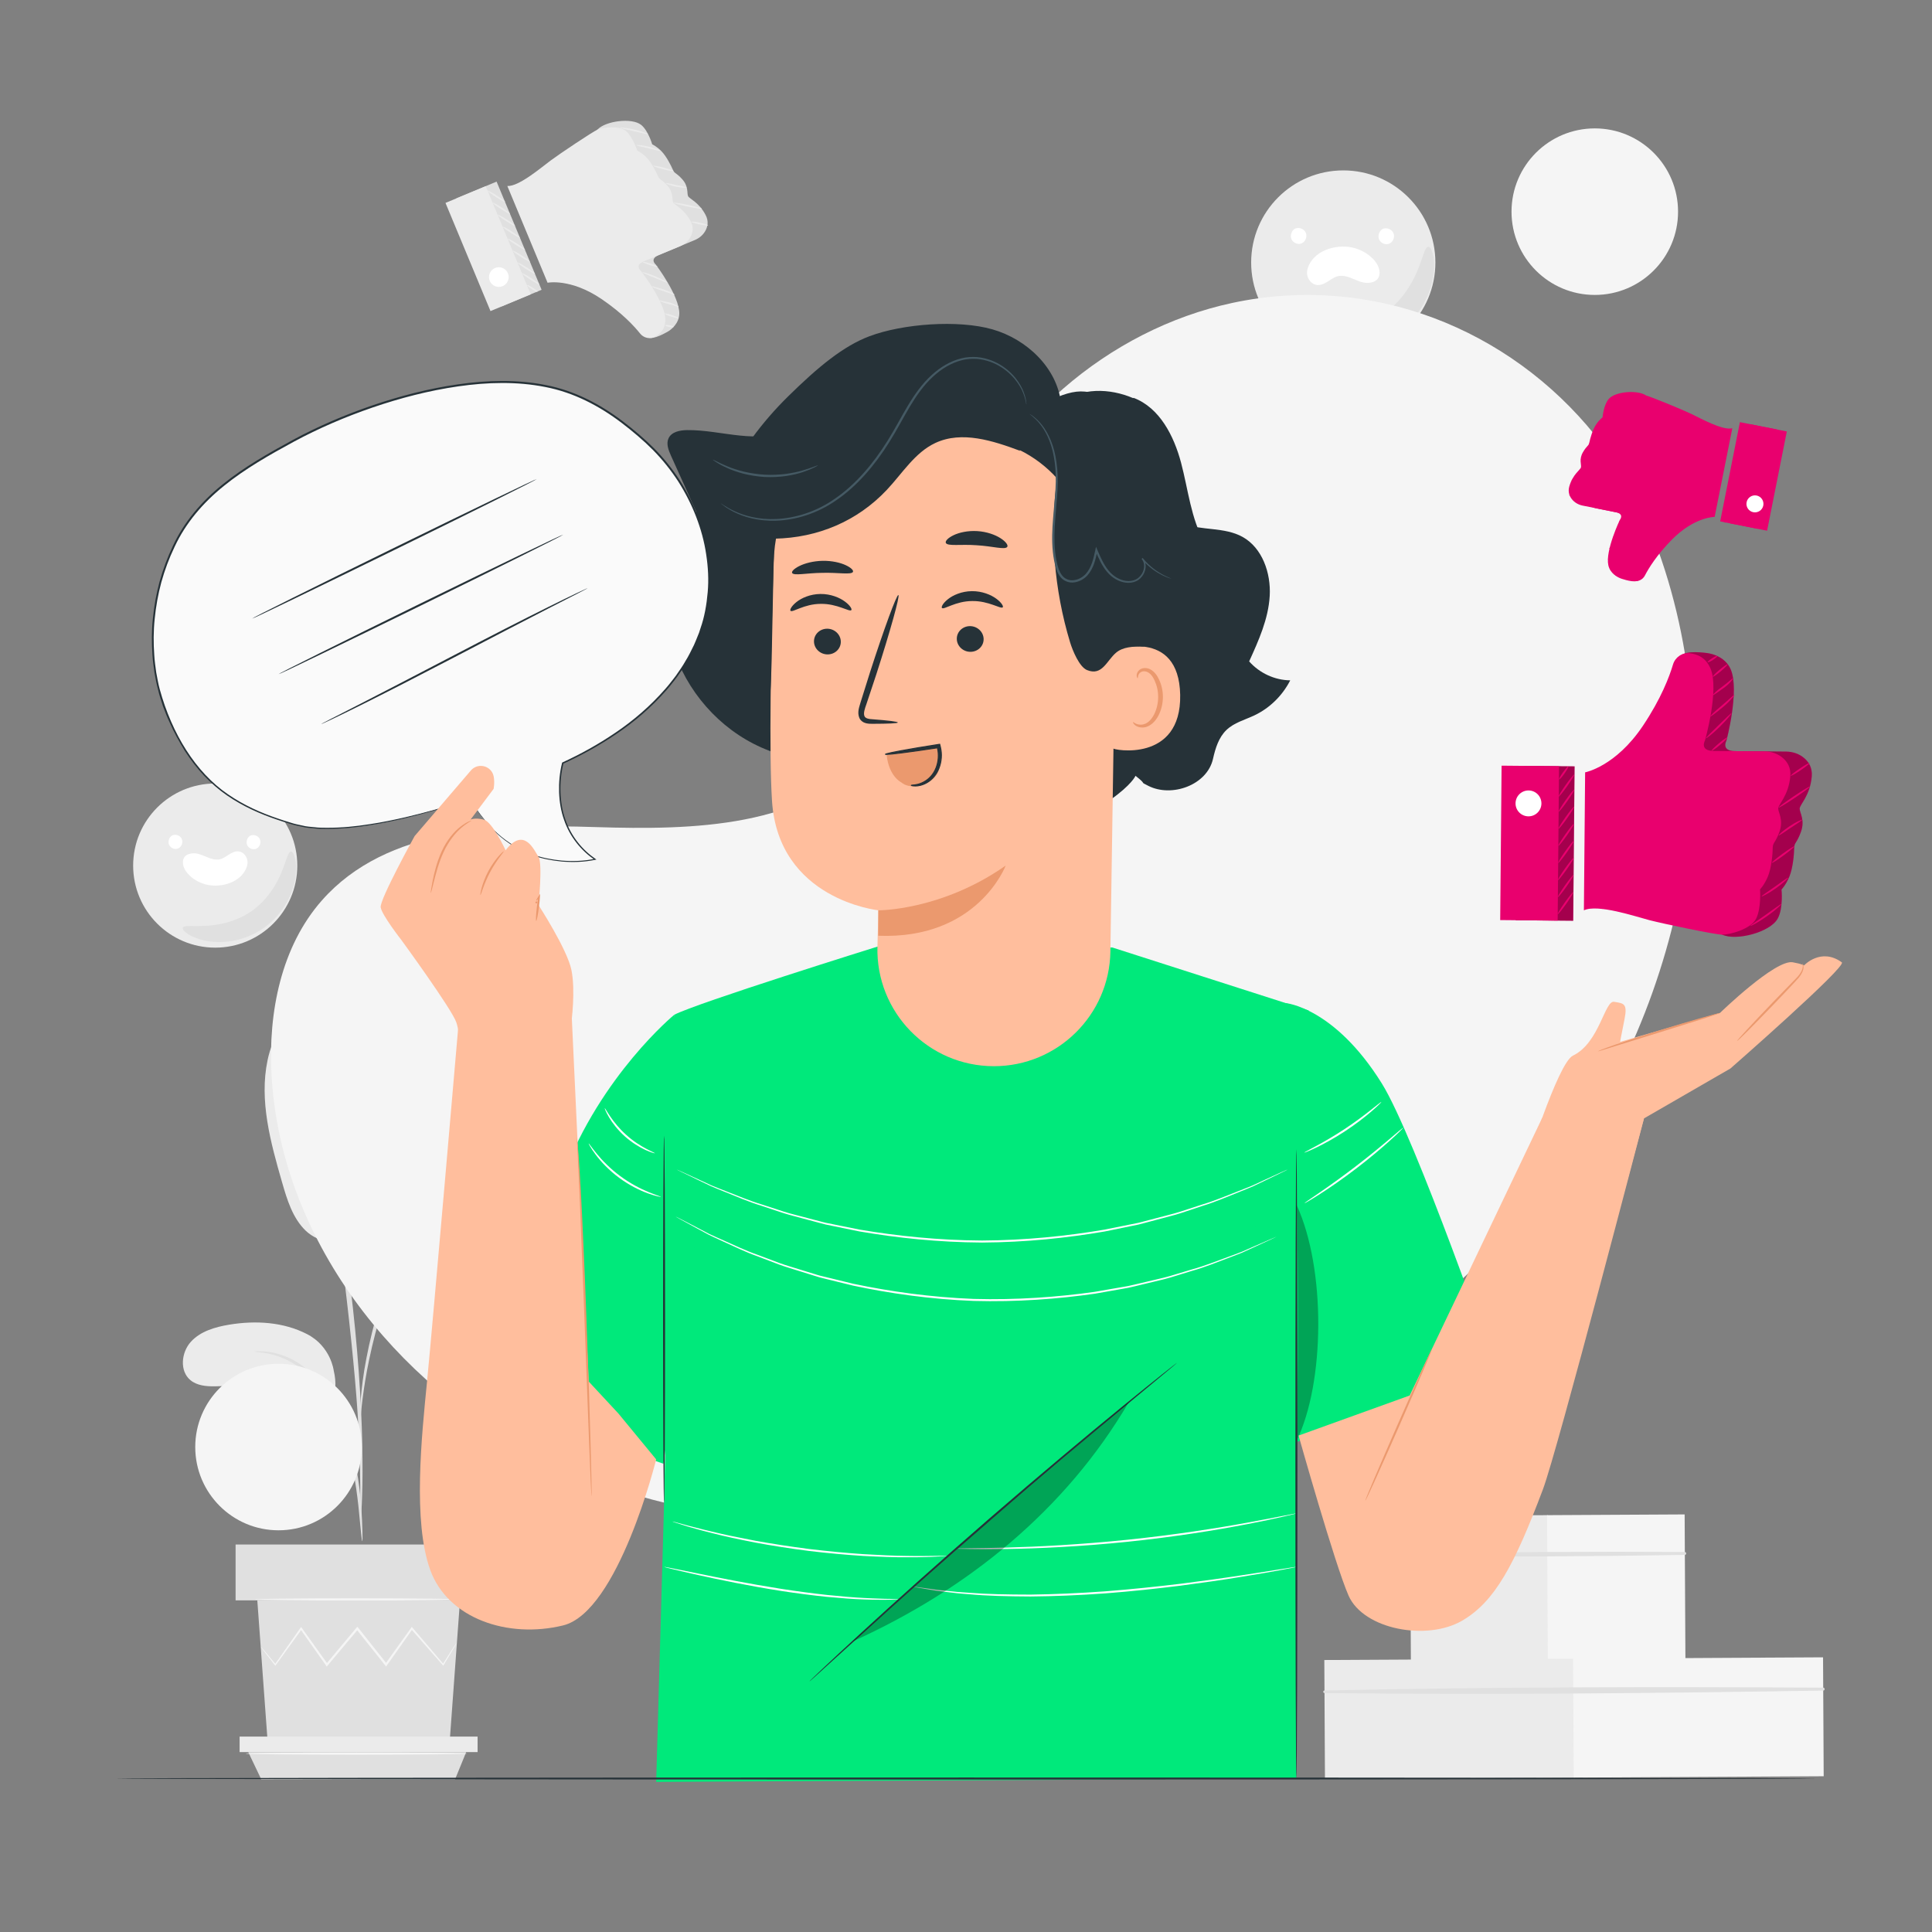 <?xml version="1.0" encoding="utf-8"?>
<!-- Generator: Adobe Illustrator 25.0.1, SVG Export Plug-In . SVG Version: 6.00 Build 0)  -->
<svg version="1.0" xmlns="http://www.w3.org/2000/svg" xmlns:xlink="http://www.w3.org/1999/xlink" x="0px" y="0px"
	 viewBox="0 0 500 500" style="enable-background:new 0 0 500 500;" xml:space="preserve">
<rect x="0" y="0" width="500" height="500" fill="#808080" stroke="none"/>
<style type="text/css">
	.st0{fill:#E0E0E0;}
	.st1{fill:#EBEBEB;}
	.st2{fill:#FFFFFF;}
	.st3{fill:#F5F5F5;}
	.st4{fill:#00E97B;}
	.st5{fill:#263238;}
	.st6{opacity:0.3;}
	.st7{fill:#FFBE9D;}
	.st8{fill:#EB996E;}
	.st9{fill:#455A64;}
	.st10{fill:#FAFAFA;}
	.st11{fill:#E9006E;}
</style>
<g id="Background_Complete">
	<g>
		<g>
			<g>
				<g>
					<g>
						
							<rect x="382.19" y="162.83" transform="matrix(0.474 -0.88 0.88 0.474 59.791 433.996)" class="st0" width="22.11" height="8.23"/>
					</g>
				</g>
			</g>
			<g>
				<g>
					<g>
						
							<rect x="384.15" y="163.88" transform="matrix(0.474 -0.88 0.88 0.474 59.894 436.275)" class="st1" width="22.11" height="8.23"/>
					</g>
				</g>
			</g>
			<g>
				<g>
					<g>
						<path class="st2" d="M396.46,162.19c-0.49,0.9-0.15,2.03,0.75,2.51s2.03,0.15,2.51-0.75c0.49-0.9,0.15-2.03-0.75-2.51
							C398.07,160.95,396.95,161.29,396.46,162.19z"/>
					</g>
				</g>
			</g>
			<g>
				<g>
					<g>
						<g>
							<path class="st1" d="M393.3,158.19c0.09-0.01,0.26,0.85,0.38,1.91c0.12,1.07,0.15,1.94,0.05,1.95
								c-0.09,0.01-0.26-0.84-0.38-1.91C393.23,159.07,393.21,158.2,393.3,158.19z"/>
						</g>
					</g>
				</g>
			</g>
			<g>
				<g>
					<g>
						<g>
							<path class="st1" d="M392.14,160.34c0.09-0.01,0.26,0.84,0.38,1.91c0.12,1.07,0.15,1.94,0.05,1.95
								c-0.09,0.01-0.26-0.84-0.38-1.91C392.07,161.23,392.05,160.35,392.14,160.34z"/>
						</g>
					</g>
				</g>
			</g>
			<g>
				<g>
					<g>
						<g>
							<path class="st1" d="M390.98,162.5c0.09-0.01,0.26,0.84,0.38,1.91c0.12,1.07,0.15,1.94,0.05,1.95
								c-0.09,0.01-0.26-0.84-0.38-1.91C390.91,163.38,390.89,162.51,390.98,162.5z"/>
						</g>
					</g>
				</g>
			</g>
			<g>
				<g>
					<g>
						<g>
							<path class="st1" d="M389.82,164.65c0.09-0.01,0.26,0.84,0.38,1.91c0.12,1.07,0.15,1.94,0.05,1.95s-0.26-0.84-0.38-1.91
								C389.75,165.53,389.73,164.66,389.82,164.65z"/>
						</g>
					</g>
				</g>
			</g>
			<g>
				<g>
					<g>
						<g>
							<path class="st1" d="M388.66,166.81c0.09-0.01,0.26,0.84,0.38,1.91c0.12,1.07,0.15,1.94,0.05,1.95
								c-0.09,0.01-0.26-0.84-0.38-1.91C388.6,167.69,388.57,166.82,388.66,166.81z"/>
						</g>
					</g>
				</g>
			</g>
			<g>
				<g>
					<g>
						<g>
							<path class="st1" d="M387.5,168.96c0.09-0.01,0.26,0.84,0.38,1.91c0.12,1.07,0.15,1.94,0.05,1.95
								c-0.09,0.01-0.26-0.84-0.38-1.91C387.44,169.84,387.41,168.97,387.5,168.96z"/>
						</g>
					</g>
				</g>
			</g>
			<g>
				<g>
					<g>
						<g>
							<path class="st1" d="M386.34,171.11c0.09-0.01,0.26,0.84,0.38,1.91c0.12,1.07,0.15,1.94,0.05,1.95
								c-0.09,0.01-0.26-0.84-0.38-1.91C386.28,171.99,386.25,171.12,386.34,171.11z"/>
						</g>
					</g>
				</g>
			</g>
			<g>
				<g>
					<g>
						<g>
							<path class="st1" d="M394.34,156.3c0.09-0.01,0.26,0.84,0.38,1.91c0.12,1.07,0.15,1.94,0.05,1.95
								c-0.09,0.01-0.26-0.84-0.38-1.91C394.28,157.18,394.25,156.31,394.34,156.3z"/>
						</g>
					</g>
				</g>
			</g>
			<g>
				<g>
					<g>
						<g>
							<path class="st1" d="M395.64,155.67c0.09-0.01,0.22,0.49,0.29,1.12c0.07,0.63,0.06,1.15-0.04,1.16
								c-0.09,0.01-0.22-0.49-0.29-1.12C395.53,156.2,395.55,155.68,395.64,155.67z"/>
						</g>
					</g>
				</g>
			</g>
		</g>
		<g>
			<g>
				<g>
					<g>
						<path class="st0" d="M381.55,171.22l8.87-17.41c0,0-3.43-2.81-4.04-9.85c-0.4-4.66,2.4-7.86,2.78-9.61
							c0.23-1.07-2.05-2.06-3.06-2.46c-0.96-0.38-2.73-0.68-4.13,0.41c-2.59,2.03-4.38,9.26-4.38,9.26s0.01,1.68-1.8,0.7l-6.46-3.48
							c-0.84-0.45-1.81-0.62-2.74-0.42c-0.82,0.18-1.68,0.65-2.17,1.77c-1.13,2.56-0.43,4.36-0.71,4.88
							c-0.28,0.52-1.48,1.04-1.76,2.81c-0.28,1.77,0.11,1.81-0.27,2.52c-0.38,0.71-1.23,2.59-1.37,3.93
							c-0.14,1.34,0.1,2.14,0.1,2.14s-1.55,2.22-1.53,3.93c0.02,2.24,3.67,5.68,5.86,5.83c1.03,0.07,5.36,1.22,7.42,1.74
							C374.2,168.44,380.25,169.44,381.55,171.22z"/>
					</g>
				</g>
			</g>
			<g>
				<g>
					<g>
						<path class="st1" d="M383.75,172.66l9.37-17.4c0,0-3.43-2.81-4.04-9.85c-0.4-4.66,0.08-7.99,0.46-9.74
							c0.23-1.07-0.32-2.17-1.33-2.57c-0.96-0.38-2.24-0.61-3.64,0.48c-2.59,2.03-4.29,9.43-4.29,9.43s0.01,1.68-1.8,0.7l-6.46-3.48
							c-0.84-0.45-1.81-0.62-2.74-0.42c-0.82,0.18-1.68,0.65-2.18,1.77c-1.13,2.56-0.43,4.36-0.71,4.88
							c-0.28,0.52-1.48,1.04-1.76,2.81c-0.28,1.77,0.11,1.81-0.27,2.52c-0.38,0.71-1.23,2.59-1.37,3.93
							c-0.14,1.34,0.1,2.14,0.1,2.14s-1.45,2.22-1.53,3.93s2.25,3.88,3.15,4.37c0.91,0.49,8.07,2.68,10.12,3.2
							S382.46,170.88,383.75,172.66z"/>
					</g>
				</g>
			</g>
			<g>
				<g>
					<g>
						<g>
							<path class="st1" d="M378.85,137.76c0.09-0.02,0.42,1.07,0.82,2.42c0.4,1.35,0.73,2.44,0.65,2.47
								c-0.08,0.03-0.56-1.02-0.96-2.38C378.95,138.92,378.76,137.78,378.85,137.76z"/>
						</g>
					</g>
				</g>
			</g>
			<g>
				<g>
					<g>
						<g>
							<path class="st1" d="M379.75,135.25c0.09-0.02,0.39,0.97,0.85,2.16c0.47,1.19,0.77,2.2,0.68,2.23
								c-0.08,0.03-0.52-0.91-0.99-2.11C379.83,136.31,379.66,135.26,379.75,135.25z"/>
						</g>
					</g>
				</g>
			</g>
			<g>
				<g>
					<g>
						<g>
							<path class="st1" d="M381.06,133.24c0.1-0.02,0.32,0.79,0.77,1.72c0.46,0.94,0.69,1.78,0.6,1.81
								c-0.09,0.03-0.44-0.73-0.9-1.67C381.06,134.13,380.98,133.26,381.06,133.24z"/>
						</g>
					</g>
				</g>
			</g>
			<g>
				<g>
					<g>
						<g>
							<path class="st1" d="M382.71,131.88c0.09-0.03,0.38,0.52,0.66,1.24c0.28,0.72,0.43,1.32,0.35,1.36
								c-0.09,0.03-0.38-0.52-0.66-1.24C382.78,132.52,382.63,131.91,382.71,131.88z"/>
						</g>
					</g>
				</g>
			</g>
			<g>
				<g>
					<g>
						<g>
							<path class="st1" d="M384.58,131.55c0.08-0.05,0.32,0.24,0.53,0.64c0.22,0.4,0.32,0.76,0.24,0.8
								c-0.08,0.04-0.32-0.25-0.53-0.64C384.61,131.96,384.5,131.6,384.58,131.55z"/>
						</g>
					</g>
				</g>
			</g>
			<g>
				<g>
					<g>
						<g>
							<path class="st1" d="M377.7,141.1c0.09-0.03,0.39,0.55,0.68,1.31c0.29,0.76,0.46,1.4,0.37,1.43
								c-0.09,0.03-0.39-0.55-0.68-1.31C377.78,141.77,377.62,141.13,377.7,141.1z"/>
						</g>
					</g>
				</g>
			</g>
			<g>
				<g>
					<g>
						<g>
							<path class="st1" d="M363.92,141.5c0.08-0.04,0.71,1.01,1.4,2.34c0.69,1.34,1.18,2.45,1.1,2.5c-0.08,0.04-0.71-1.01-1.4-2.34
								C364.33,142.66,363.84,141.54,363.92,141.5z"/>
						</g>
					</g>
				</g>
			</g>
			<g>
				<g>
					<g>
						<g>
							<path class="st1" d="M365.61,138.61c0.08-0.04,0.48,0.57,0.89,1.37c0.41,0.8,0.68,1.48,0.59,1.52
								c-0.08,0.04-0.48-0.57-0.89-1.37C365.8,139.33,365.53,138.65,365.61,138.61z"/>
						</g>
					</g>
				</g>
			</g>
			<g>
				<g>
					<g>
						<g>
							<path class="st1" d="M362.64,146.26c0.07-0.05,0.63,0.67,1.15,1.67c0.52,0.99,0.78,1.87,0.7,1.9
								c-0.09,0.03-0.48-0.77-0.99-1.75C362.99,147.1,362.56,146.31,362.64,146.26z"/>
						</g>
					</g>
				</g>
			</g>
			<g>
				<g>
					<g>
						<g>
							<path class="st1" d="M361.77,150.11c0.08-0.04,0.52,0.74,0.99,1.74c0.46,1,0.77,1.84,0.69,1.88
								c-0.08,0.04-0.52-0.74-0.99-1.74C362,150.99,361.69,150.15,361.77,150.11z"/>
						</g>
					</g>
				</g>
			</g>
			<g>
				<g>
					<g>
						<g>
							<path class="st1" d="M360.39,154.49c0.09-0.03,0.52,0.91,1.08,2.05c0.56,1.15,1.04,2.06,0.95,2.11
								c-0.08,0.05-0.69-0.81-1.25-1.97C360.61,155.52,360.31,154.52,360.39,154.49z"/>
						</g>
					</g>
				</g>
			</g>
			<g>
				<g>
					<g>
						<g>
							<path class="st1" d="M359.43,158.27c0.08-0.03,0.59,1.06,1.25,2.4c0.65,1.34,1.2,2.41,1.12,2.46
								c-0.08,0.05-0.77-0.96-1.42-2.31C359.71,159.47,359.34,158.3,359.43,158.27z"/>
						</g>
					</g>
				</g>
			</g>
		</g>
	</g>
	<g>
		<g>
			<g>
				<g>
					<g>
						
							<rect x="123.54" y="48.03" transform="matrix(0.923 -0.384 0.384 0.923 -14.364 54.44)" class="st0" width="11.28" height="30.33"/>
					</g>
				</g>
			</g>
			<g>
				<g>
					<g>
						
							<rect x="120.72" y="49.21" transform="matrix(0.923 -0.384 0.384 0.923 -15.029 53.449)" class="st1" width="11.28" height="30.33"/>
					</g>
				</g>
			</g>
			<g>
				<g>
					<g>
						<path class="st2" d="M131.45,70.73c-0.54-1.3-2.03-1.91-3.33-1.37c-1.3,0.54-1.91,2.03-1.37,3.33
							c0.54,1.3,2.03,1.91,3.33,1.37C131.37,73.51,131.99,72.02,131.45,70.73z"/>
					</g>
				</g>
			</g>
			<g>
				<g>
					<g>
						<g>
							<path class="st1" d="M138.44,70.83c-0.07,0.11-1.13-0.45-2.36-1.24c-1.24-0.79-2.19-1.52-2.12-1.63
								c0.07-0.11,1.13,0.45,2.36,1.24C137.56,69.99,138.51,70.72,138.44,70.83z"/>
						</g>
					</g>
				</g>
			</g>
			<g>
				<g>
					<g>
						<g>
							<path class="st1" d="M137.15,67.73c-0.07,0.11-1.13-0.45-2.36-1.24c-1.24-0.79-2.19-1.52-2.12-1.63
								c0.07-0.11,1.13,0.45,2.36,1.24C136.27,66.9,137.22,67.63,137.15,67.73z"/>
						</g>
					</g>
				</g>
			</g>
			<g>
				<g>
					<g>
						<g>
							<path class="st1" d="M135.87,64.63c-0.07,0.11-1.13-0.45-2.36-1.24c-1.24-0.79-2.19-1.52-2.12-1.63
								c0.07-0.11,1.13,0.45,2.37,1.24C134.98,63.8,135.93,64.53,135.87,64.63z"/>
						</g>
					</g>
				</g>
			</g>
			<g>
				<g>
					<g>
						<g>
							<path class="st1" d="M134.58,61.53c-0.07,0.11-1.13-0.45-2.36-1.24c-1.24-0.79-2.19-1.52-2.12-1.63
								c0.07-0.11,1.13,0.45,2.37,1.24C133.7,60.7,134.65,61.43,134.58,61.53z"/>
						</g>
					</g>
				</g>
			</g>
			<g>
				<g>
					<g>
						<g>
							<path class="st1" d="M133.29,58.44c-0.07,0.11-1.13-0.45-2.36-1.24c-1.24-0.79-2.19-1.52-2.12-1.63s1.13,0.45,2.36,1.24
								C132.41,57.6,133.36,58.33,133.29,58.44z"/>
						</g>
					</g>
				</g>
			</g>
			<g>
				<g>
					<g>
						<g>
							<path class="st1" d="M132,55.34c-0.07,0.11-1.13-0.45-2.36-1.24c-1.24-0.79-2.19-1.52-2.12-1.63
								c0.07-0.11,1.13,0.45,2.36,1.24C131.12,54.5,132.07,55.23,132,55.34z"/>
						</g>
					</g>
				</g>
			</g>
			<g>
				<g>
					<g>
						<g>
							<path class="st1" d="M130.71,52.24c-0.07,0.11-1.13-0.45-2.36-1.24c-1.24-0.79-2.19-1.52-2.12-1.63
								c0.07-0.11,1.13,0.45,2.36,1.24C129.83,51.41,130.78,52.13,130.71,52.24z"/>
						</g>
					</g>
				</g>
			</g>
			<g>
				<g>
					<g>
						<g>
							<path class="st1" d="M139.55,73.57c-0.07,0.11-1.13-0.45-2.36-1.24c-1.24-0.79-2.19-1.52-2.12-1.63
								c0.07-0.11,1.13,0.45,2.36,1.24C138.67,72.74,139.62,73.47,139.55,73.57z"/>
						</g>
					</g>
				</g>
			</g>
			<g>
				<g>
					<g>
						<g>
							<path class="st1" d="M139.1,75.5c-0.07,0.11-0.72-0.19-1.45-0.66c-0.73-0.47-1.27-0.94-1.2-1.04
								c0.07-0.11,0.72,0.19,1.45,0.66C138.63,74.92,139.17,75.39,139.1,75.5z"/>
						</g>
					</g>
				</g>
			</g>
		</g>
		<g>
			<g>
				<g>
					<g>
						<path class="st0" d="M134.74,47.04l10.85,24.51c0,0,5.96-1.22,13.98,4.23c5.31,3.61,6.3,9.35,7.82,11.27
							c0.93,1.17,3.96-0.4,5.27-1.13c1.24-0.69,3.09-2.31,3.14-4.75c0.09-4.52-6.06-12.68-6.06-12.68s-1.8-1.44,0.81-2.52l9.29-3.86
							c1.2-0.5,2.23-1.39,2.81-2.56c0.52-1.02,0.76-2.35-0.01-3.85c-1.75-3.42-4.27-4.23-4.58-4.97c-0.31-0.74,0.17-2.47-1.46-4.3
							c-1.63-1.83-2.02-1.45-2.45-2.47c-0.43-1.02-1.69-3.55-3-4.86c-1.31-1.31-2.36-1.75-2.36-1.75s-1.03-3.57-2.86-5.03
							c-2.4-1.92-9.22-1.02-11.27,1.19c-0.96,1.04-5.94,4.65-8.27,6.39C144.07,41.63,137.76,47.2,134.74,47.04z"/>
					</g>
				</g>
			</g>
			<g>
				<g>
					<g>
						<path class="st1" d="M131.3,48.14l10.41,25.03c0,0,5.96-1.22,13.98,4.23c5.31,3.61,8.44,7,9.97,8.92
							c0.93,1.17,2.58,1.54,3.89,0.81c1.24-0.69,2.59-1.86,2.64-4.29c0.09-4.52-6.32-12.72-6.32-12.72s-1.8-1.44,0.81-2.52
							l9.29-3.86c1.2-0.5,2.23-1.39,2.81-2.56c0.52-1.02,0.76-2.35-0.01-3.85c-1.75-3.42-4.27-4.23-4.58-4.97
							c-0.31-0.74,0.17-2.47-1.46-4.3c-1.63-1.83-2.02-1.45-2.45-2.47c-0.43-1.02-1.69-3.55-3-4.86c-1.31-1.31-2.36-1.75-2.36-1.75
							s-1.11-3.47-2.86-5.03c-1.74-1.57-6.08-0.97-7.38-0.42s-9.83,6.27-12.17,8.01C140.18,43.25,134.32,48.31,131.3,48.14z"/>
					</g>
				</g>
			</g>
			<g>
				<g>
					<g>
						<g>
							<path class="st1" d="M172.7,73.13c-0.06,0.12-1.51-0.48-3.29-1.22c-1.78-0.74-3.23-1.33-3.19-1.45
								c0.04-0.12,1.57,0.29,3.36,1.03C171.38,72.23,172.75,73.02,172.7,73.13z"/>
						</g>
					</g>
				</g>
			</g>
			<g>
				<g>
					<g>
						<g>
							<path class="st1" d="M174.59,76.27c-0.06,0.11-1.37-0.42-3.03-0.96c-1.67-0.53-3.01-1.08-2.96-1.2
								c0.04-0.11,1.42,0.23,3.1,0.77C173.39,75.42,174.65,76.16,174.59,76.27z"/>
						</g>
					</g>
				</g>
			</g>
			<g>
				<g>
					<g>
						<g>
							<path class="st1" d="M175.59,79.39c-0.06,0.12-1.12-0.34-2.49-0.67c-1.4-0.32-2.49-0.81-2.44-0.93
								c0.05-0.11,1.15,0.17,2.55,0.48C174.64,78.63,175.65,79.29,175.59,79.39z"/>
						</g>
					</g>
				</g>
			</g>
			<g>
				<g>
					<g>
						<g>
							<path class="st1" d="M175.61,82.33c-0.04,0.12-0.88-0.05-1.88-0.37c-1-0.32-1.78-0.68-1.74-0.8
								c0.04-0.12,0.88,0.05,1.88,0.37C174.87,81.85,175.65,82.21,175.61,82.33z"/>
						</g>
					</g>
				</g>
			</g>
			<g>
				<g>
					<g>
						<g>
							<path class="st1" d="M174.34,84.6c-0.02,0.12-0.53,0.13-1.15,0.01c-0.61-0.12-1.09-0.31-1.06-0.43
								c0.03-0.12,0.54-0.13,1.15-0.01C173.89,84.28,174.36,84.48,174.34,84.6z"/>
						</g>
					</g>
				</g>
			</g>
			<g>
				<g>
					<g>
						<g>
							<path class="st1" d="M170.14,69.02c-0.04,0.12-0.93-0.06-1.99-0.41c-1.06-0.34-1.89-0.72-1.85-0.84
								c0.04-0.12,0.93,0.06,1.99,0.41C169.35,68.52,170.18,68.9,170.14,69.02z"/>
						</g>
					</g>
				</g>
			</g>
			<g>
				<g>
					<g>
						<g>
							<path class="st1" d="M181.63,54c-0.03,0.12-1.68-0.12-3.7-0.54c-2.02-0.42-3.64-0.87-3.61-0.99c0.03-0.12,1.68,0.12,3.7,0.54
								C180.04,53.44,181.66,53.88,181.63,54z"/>
						</g>
					</g>
				</g>
			</g>
			<g>
				<g>
					<g>
						<g>
							<path class="st1" d="M183.25,58.31c-0.03,0.12-1.02,0.02-2.23-0.24c-1.2-0.25-2.16-0.56-2.13-0.68
								c0.03-0.12,1.02-0.02,2.23,0.24C182.32,57.88,183.27,58.18,183.25,58.31z"/>
						</g>
					</g>
				</g>
			</g>
			<g>
				<g>
					<g>
						<g>
							<path class="st1" d="M177.68,48.52c-0.01,0.12-1.26,0.09-2.77-0.22c-1.51-0.31-2.66-0.78-2.63-0.9
								c0.04-0.12,1.24,0.15,2.72,0.46C176.49,48.17,177.7,48.39,177.68,48.52z"/>
						</g>
					</g>
				</g>
			</g>
			<g>
				<g>
					<g>
						<g>
							<path class="st1" d="M174.32,44.26c-0.03,0.12-1.24-0.08-2.7-0.45c-1.46-0.37-2.62-0.77-2.59-0.9
								c0.03-0.12,1.24,0.08,2.7,0.45C173.19,43.74,174.35,44.14,174.32,44.26z"/>
						</g>
					</g>
				</g>
			</g>
			<g>
				<g>
					<g>
						<g>
							<path class="st1" d="M170.87,39.01c-0.04,0.12-1.42-0.23-3.12-0.63c-1.7-0.4-3.09-0.68-3.08-0.81
								c0.02-0.12,1.45-0.03,3.18,0.37C169.58,38.34,170.91,38.9,170.87,39.01z"/>
						</g>
					</g>
				</g>
			</g>
			<g>
				<g>
					<g>
						<g>
							<path class="st1" d="M167.68,34.71c-0.04,0.12-1.64-0.29-3.63-0.75c-1.99-0.47-3.61-0.81-3.59-0.93
								c0.02-0.13,1.69,0.02,3.69,0.49C166.15,33.98,167.72,34.59,167.68,34.71z"/>
						</g>
					</g>
				</g>
			</g>
		</g>
	</g>
	<g>
		<g>
			<g>
				<g>
					<g>
						<path class="st1" d="M79.47,345.27c-6.12-3.16-13.34-3.57-20.13-2.45c-3.65,0.6-7.46,1.7-9.95,4.44
							c-2.49,2.74-2.96,7.57-0.1,9.93c1.7,1.4,4.07,1.62,6.27,1.59c5.32-0.06,11.23-1,15.48,2.2c2.43,1.83,4.04,4.86,6.94,5.76
							c2.84,0.88,6.04-0.8,7.54-3.36c1.5-2.56,1.55-5.76,0.85-8.65C86.38,354.74,85.64,348.45,79.47,345.27z"/>
					</g>
				</g>
			</g>
			<g>
				<g>
					<g>
						<path class="st1" d="M93.5,318.18c-3.75,5.35-11.02,3.58-14.4,0.31c-3.37-3.26-4.8-8-6.1-12.51
							c-2.97-10.31-5.96-21.13-3.75-31.62c0.66-3.14,1.83-6.27,4.04-8.6c2.21-2.33,5.6-3.71,8.7-2.89c3.67,0.97,5.95,4.56,7.6,7.98
							c4.85,10.05,7.41,21.19,7.45,32.35C97.05,308.42,96.44,313.88,93.5,318.18"/>
					</g>
				</g>
			</g>
			<g>
				<g>
					<g>
						<path class="st1" d="M103.78,325.86c-4.07-4.83-4.84-11.86-3.03-17.91c1.81-6.05,5.9-11.19,10.61-15.39
							c5.52-4.92,12.02-8.75,19-11.21c2.75-0.97,5.64-1.73,8.54-1.45c2.9,0.28,5.82,1.76,7.17,4.34c2,3.81,0.08,8.44-1.99,12.21
							c-3.65,6.65-7.83,13.01-12.48,19c-3.74,4.82-8.02,9.58-13.72,11.76c-5.7,2.18-11.62,1.92-14.64-2.03"/>
					</g>
				</g>
			</g>
			<g>
				<g>
					<g>
						<g>
							<path class="st0" d="M93.75,398.87c-0.07,0-0.18-0.86-0.34-2.43c-0.17-1.77-0.39-3.99-0.65-6.63
								c-0.31-2.79-0.72-6.11-1.49-9.73c-0.77-3.61-1.98-7.52-3.54-11.48c-1.61-3.94-3.57-7.52-5.86-10.39
								c-2.28-2.88-4.92-4.96-7.41-6.16c-2.48-1.23-4.71-1.72-6.24-1.94c-1.55-0.16-2.42-0.28-2.42-0.35c0-0.07,0.87-0.08,2.46-0.04
								c1.58,0.11,3.9,0.5,6.51,1.69c2.62,1.16,5.43,3.28,7.82,6.22c2.41,2.93,4.44,6.59,6.08,10.6c1.58,4.03,2.77,7.98,3.51,11.67
								c0.74,3.68,1.07,7.04,1.29,9.85c0.21,2.82,0.29,5.1,0.33,6.67C93.84,397.99,93.82,398.86,93.75,398.87z"/>
						</g>
					</g>
				</g>
			</g>
			<g>
				<g>
					<g>
						<g>
							<path class="st0" d="M93.3,393.76c-0.03,0-0.06-0.39-0.07-1.13c0-0.85,0.01-1.91,0.01-3.23c0.01-2.8,0.01-6.85-0.14-11.85
								c-0.25-10-1.11-20.77-2.77-35.94c-1.58-14.27-3.69-30.88-5.92-41.68c-0.48-2.46-0.96-4.67-1.41-6.6
								c-0.43-1.94-0.8-3.61-1.16-4.96c-0.31-1.27-0.56-2.31-0.75-3.13c-0.16-0.72-0.23-1.1-0.2-1.11c0.03-0.01,0.17,0.35,0.39,1.06
								c0.25,0.81,0.56,1.83,0.94,3.09c0.42,1.34,0.84,3,1.33,4.93c0.51,1.93,1.04,4.13,1.56,6.58c2.21,9.78,4.55,23.46,6.22,38.67
								c1.67,15.21,2.42,29.06,2.48,39.08c0.06,5.01-0.05,9.07-0.18,11.87c-0.08,1.31-0.15,2.38-0.2,3.22
								C93.38,393.38,93.33,393.76,93.3,393.76z"/>
						</g>
					</g>
				</g>
			</g>
			<g>
				<g>
					<g>
						<g>
							<path class="st0" d="M93.23,367.05c-0.07,0-0.06-1.2,0.02-3.37c0.12-2.16,0.42-5.29,1.03-9.13c0.65-3.82,1.55-8.36,2.97-13.3
								c0.61-2.26,2.06-7.66,5.56-15.73c4.61-10.94,10.88-19.89,16.33-25.43c1.28-1.47,2.7-2.53,3.84-3.57
								c0.59-0.5,1.11-1,1.64-1.39c0.53-0.37,1.03-0.71,1.49-1.03c1.79-1.23,2.8-1.87,2.84-1.82c0.16,0.22-4.02,2.68-9.3,8.29
								c-5.26,5.6-11.35,14.49-15.92,25.34c-2.55,5.88-4.33,11.13-5.59,15.59c-1.46,4.89-2.43,9.38-3.16,13.17
								c-0.7,3.79-1.1,6.89-1.34,9.04C93.44,365.87,93.3,367.06,93.23,367.05z"/>
						</g>
					</g>
				</g>
			</g>
		</g>
		<g>
			<g>
				<g>
					<polygon class="st0" points="119.05,414.17 116.37,450.83 69.27,450.83 66.59,414.17 					"/>
				</g>
			</g>
		</g>
		<g>
			<g>
				<g>
					<rect x="60.97" y="399.72" class="st0" width="62.62" height="14.45"/>
				</g>
			</g>
		</g>
		<g>
			<g>
				<g>
					<polygon class="st1" points="123.6,449.43 123.6,453.44 120.65,453.44 62.01,453.44 62.01,449.43 					"/>
				</g>
			</g>
		</g>
		<g>
			<g>
				<g>
					<polygon class="st0" points="117.77,460.49 120.65,453.44 64.25,453.44 67.61,460.49 					"/>
				</g>
			</g>
		</g>
		<g>
			<g>
				<g>
					<g>
						<path class="st3" d="M67.47,426.15c-0.01,0.01,0.06,0.12,0.22,0.34c0.19,0.25,0.42,0.56,0.7,0.93
							c0.67,0.86,1.59,2.03,2.74,3.51l0.12,0.16l0.12-0.16c1.72-2.39,4.03-5.57,6.74-9.32h-0.39c2.01,2.84,4.24,6,6.64,9.4
							l0.21,0.29l0.23-0.28c2.45-2.91,5.11-6.08,7.87-9.37l-0.45-0.01c0.14,0.17,0.28,0.36,0.43,0.54c2.44,3.06,4.8,6.02,7.04,8.82
							l0.23,0.29l0.22-0.31c2.39-3.38,4.62-6.54,6.64-9.4l-0.39,0.02c3.27,3.73,6.05,6.89,8.18,9.32l0.15,0.17l0.11-0.19
							c1.08-1.81,1.94-3.26,2.56-4.3c0.27-0.47,0.48-0.84,0.66-1.15c0.14-0.26,0.21-0.4,0.2-0.41c-0.01-0.01-0.11,0.12-0.27,0.36
							c-0.19,0.29-0.43,0.65-0.73,1.1c-0.65,1.03-1.56,2.45-2.69,4.22l0.26-0.02c-2.1-2.46-4.83-5.66-8.05-9.43l-0.2-0.24
							l-0.18,0.26c-2.04,2.84-4.29,5.99-6.7,9.35l0.45-0.01c-2.23-2.81-4.59-5.77-7.02-8.84c-0.15-0.19-0.3-0.37-0.43-0.54
							L92.46,421l-0.23,0.28c-2.75,3.29-5.41,6.46-7.85,9.38l0.44,0.02c-2.42-3.38-4.68-6.53-6.7-9.35l-0.2-0.27l-0.19,0.27
							c-2.66,3.79-4.91,7.01-6.6,9.42l0.24-0.01c-1.2-1.44-2.16-2.59-2.85-3.42c-0.31-0.36-0.56-0.65-0.76-0.88
							C67.57,426.24,67.48,426.14,67.47,426.15z"/>
					</g>
				</g>
			</g>
		</g>
		<g>
			<g>
				<g>
					<g>
						<path class="st3" d="M65.94,413.93c0,0.16,11.8,0.29,26.36,0.29c14.56,0,26.36-0.13,26.36-0.29c0-0.16-11.8-0.29-26.36-0.29
							C77.74,413.63,65.94,413.76,65.94,413.93z"/>
					</g>
				</g>
			</g>
		</g>
		<g>
			<g>
				<g>
					<g>
						<path class="st3" d="M63.56,453.83c0,0.16,12.83,0.29,28.65,0.29c15.82,0,28.65-0.13,28.65-0.29c0-0.16-12.82-0.29-28.65-0.29
							C76.38,453.54,63.56,453.67,63.56,453.83z"/>
					</g>
				</g>
			</g>
		</g>
	</g>
	<g>
		<g>
			<g>
				<g>
					<g>
						<circle class="st1" cx="342.46" cy="242.46" r="31.91"/>
					</g>
				</g>
			</g>
			<g>
				<g>
					<g>
						<path class="st0" d="M371.89,237.01c0.54-0.03,1.14,0.81,1.58,2.46c0.45,1.64,0.64,4.11,0.25,7.13
							c-0.38,3.02-1.44,6.58-3.44,10.16c-1.99,3.57-4.99,7.14-8.93,9.94c-3.97,2.76-8.33,4.39-12.37,5.06
							c-4.05,0.68-7.75,0.48-10.73-0.18c-2.98-0.65-5.23-1.67-6.63-2.64c-1.4-0.97-1.99-1.82-1.78-2.32
							c0.46-1.1,3.86-0.48,8.93-0.75c5.02-0.21,11.94-1.61,17.91-5.8c5.95-4.21,9.6-10.25,11.49-14.9
							C370.13,240.48,370.7,237.07,371.89,237.01z"/>
					</g>
				</g>
			</g>
			<g>
				<g>
					<path class="st2" d="M343.92,250.2c3.32-0.3,6.66-1.6,8.8-3.94c1.28-1.39,2.45-3.5,2.3-5.39c-0.15-1.88-1.57-3.72-3.45-3.92
						c-1.33-0.14-2.62,0.5-3.75,1.22c-1.13,0.72-2.24,1.55-3.55,1.85c-1.87,0.42-3.79-0.32-5.56-1.07
						c-1.77-0.75-3.66-1.53-5.55-1.19c-1.06,0.19-2.47,0.61-3.04,2.07c0,0-0.95,2.08,0.96,4.86
						C332.81,247.19,337.37,250.79,343.92,250.2z"/>
				</g>
			</g>
		</g>
		<g>
			<g>
				<path class="st2" d="M329.42,232.04c-0.53-1.06-1.75-1.67-2.9-1.52c-0.36,0.02-0.7,0.14-0.99,0.33
					c-0.01,0.01-0.02,0.01-0.03,0.02l0.01,0c-0.88,0.61-1.37,1.89-1.17,3c0.28,1.52,2.1,2.54,3.56,2.01
					C329.37,235.35,330.11,233.43,329.42,232.04z"/>
			</g>
		</g>
		<g>
			<g>
				<path class="st2" d="M359.78,232.14c-0.53-1.06-1.75-1.67-2.9-1.52c-0.36,0.02-0.7,0.14-0.99,0.33
					c-0.01,0.01-0.02,0.01-0.03,0.02l0.01,0c-0.88,0.61-1.37,1.89-1.17,3c0.28,1.52,2.1,2.54,3.56,2.01S360.47,233.53,359.78,232.14
					z"/>
			</g>
		</g>
	</g>
	<g>
		<g>
			<g>
				<g>
					<g>
						<circle class="st1" cx="347.64" cy="67.94" r="23.84"/>
					</g>
				</g>
			</g>
			<g>
				<g>
					<g>
						<path class="st0" d="M369.63,63.87c0.41-0.02,0.85,0.6,1.18,1.84c0.33,1.23,0.48,3.07,0.19,5.33
							c-0.28,2.26-1.08,4.91-2.57,7.59c-1.49,2.67-3.73,5.33-6.67,7.43c-2.97,2.06-6.23,3.28-9.24,3.78
							c-3.02,0.51-5.79,0.36-8.01-0.13c-2.23-0.49-3.91-1.25-4.95-1.97c-1.05-0.73-1.49-1.36-1.33-1.73
							c0.35-0.82,2.89-0.36,6.67-0.56c3.75-0.16,8.92-1.21,13.38-4.33c4.44-3.14,7.17-7.66,8.58-11.14
							C368.32,66.47,368.74,63.92,369.63,63.87z"/>
					</g>
				</g>
			</g>
			<g>
				<g>
					<path class="st2" d="M346.55,63.86c-2.48,0.22-4.97,1.2-6.57,2.94c-0.95,1.04-1.83,2.62-1.72,4.03
						c0.11,1.41,1.18,2.78,2.58,2.93c1,0.11,1.96-0.37,2.8-0.91c0.85-0.54,1.67-1.16,2.65-1.38c1.4-0.32,2.83,0.24,4.15,0.8
						c1.32,0.56,2.73,1.14,4.15,0.89c0.79-0.14,1.85-0.46,2.27-1.55c0,0,0.71-1.55-0.72-3.63C354.85,66.1,351.45,63.42,346.55,63.86
						z"/>
				</g>
			</g>
		</g>
		<g>
			<g>
				<path class="st2" d="M337.9,60.16c-0.39-0.79-1.31-1.25-2.17-1.14c-0.27,0.01-0.52,0.1-0.74,0.25c-0.01,0-0.01,0.01-0.02,0.01
					l0.01,0c-0.65,0.45-1.02,1.41-0.87,2.24c0.21,1.14,1.57,1.9,2.66,1.5C337.86,62.63,338.42,61.2,337.9,60.16z"/>
			</g>
		</g>
		<g>
			<g>
				<path class="st2" d="M360.58,60.24c-0.39-0.79-1.31-1.25-2.17-1.14c-0.27,0.01-0.52,0.1-0.74,0.25c-0.01,0-0.01,0.01-0.02,0.01
					l0.01,0c-0.65,0.45-1.02,1.41-0.87,2.24c0.21,1.14,1.57,1.9,2.66,1.5C360.54,62.7,361.1,61.27,360.58,60.24z"/>
			</g>
		</g>
	</g>
	<g>
		<g>
			<g>
				<g>
					<g>
						<circle class="st1" cx="55.7" cy="224.01" r="21.24"/>
					</g>
				</g>
			</g>
			<g>
				<g>
					<g>
						<path class="st0" d="M75.29,220.38c0.36-0.02,0.76,0.54,1.05,1.64c0.3,1.09,0.43,2.73,0.17,4.75
							c-0.25,2.01-0.96,4.38-2.29,6.76c-1.32,2.38-3.32,4.75-5.94,6.62c-2.64,1.84-5.55,2.92-8.23,3.37
							c-2.69,0.45-5.16,0.32-7.14-0.12c-1.98-0.44-3.48-1.11-4.41-1.76c-0.93-0.65-1.33-1.21-1.18-1.54
							c0.31-0.73,2.57-0.32,5.94-0.5c3.34-0.14,7.95-1.07,11.92-3.86c3.96-2.8,6.39-6.82,7.65-9.92
							C74.12,222.69,74.5,220.42,75.29,220.38z"/>
					</g>
				</g>
			</g>
			<g>
				<g>
					<path class="st2" d="M56.67,229.16c2.21-0.2,4.43-1.07,5.86-2.62c0.85-0.93,1.63-2.33,1.53-3.59c-0.1-1.25-1.05-2.48-2.3-2.61
						c-0.89-0.1-1.74,0.33-2.5,0.81c-0.75,0.48-1.49,1.03-2.36,1.23c-1.25,0.28-2.52-0.21-3.7-0.71c-1.18-0.5-2.44-1.02-3.69-0.79
						c-0.7,0.13-1.65,0.41-2.02,1.38c0,0-0.63,1.38,0.64,3.24C49.27,227.16,52.31,229.55,56.67,229.16z"/>
				</g>
			</g>
		</g>
		<g>
			<g>
				<path class="st2" d="M47.02,217.07c-0.35-0.71-1.16-1.11-1.93-1.01c-0.24,0.01-0.46,0.09-0.66,0.22c-0.01,0-0.01,0.01-0.02,0.01
					l0.01,0c-0.58,0.4-0.91,1.26-0.78,1.99c0.19,1.01,1.4,1.69,2.37,1.34C46.98,219.27,47.48,218,47.02,217.07z"/>
			</g>
		</g>
		<g>
			<g>
				<path class="st2" d="M67.23,217.14c-0.35-0.71-1.16-1.11-1.93-1.01c-0.24,0.01-0.46,0.09-0.66,0.22c-0.01,0-0.01,0.01-0.02,0.01
					l0.01,0c-0.58,0.4-0.91,1.26-0.78,1.99c0.19,1.01,1.4,1.69,2.37,1.34C67.19,219.34,67.69,218.06,67.23,217.14z"/>
			</g>
		</g>
	</g>
	<g>
		<g>
			<g>
				<g>
					<g>
						<g>
							<g>
								<g>
									<g>
										
											<rect x="365.03" y="392.21" transform="matrix(1 -5.347457e-03 5.347457e-03 1 -2.193 2.053)" class="st1" width="35.61" height="37.77"/>
									</g>
								</g>
							</g>
						</g>
					</g>
				</g>
			</g>
			<g>
				<g>
					<g>
						<g>
							<g>
								<g>
									<g>
										
											<rect x="400.47" y="392.02" transform="matrix(1 -5.353057e-03 5.353057e-03 1 -2.194 2.245)" class="st3" width="35.61" height="37.77"/>
									</g>
								</g>
							</g>
						</g>
					</g>
				</g>
			</g>
			<g>
				<g>
					<g>
						<g>
							<g>
								<g>
									<g>
										<g>
											<path class="st0" d="M364.98,402.74c23.66,0.2,47.38,0.06,71.04-0.33c0.49-0.01,0.48-0.75,0-0.76
												c-23.66-0.13-47.38-0.01-71.04,0.43C364.56,402.1,364.57,402.73,364.98,402.74L364.98,402.74z"/>
										</g>
									</g>
								</g>
							</g>
						</g>
					</g>
				</g>
			</g>
		</g>
		<g>
			<g>
				<g>
					<g>
						<g>
							<g>
								<g>
									<g>
										
											<rect x="342.81" y="429.43" transform="matrix(1 -5.357850e-03 5.357850e-03 1 -2.378 2.016)" class="st1" width="64.69" height="30.78"/>
									</g>
								</g>
							</g>
						</g>
					</g>
				</g>
			</g>
			<g>
				<g>
					<g>
						<g>
							<g>
								<g>
									<g>
										
											<rect x="407.19" y="429.08" transform="matrix(1 -5.356321e-03 5.356321e-03 1 -2.374 2.361)" class="st3" width="64.69" height="30.78"/>
									</g>
								</g>
							</g>
						</g>
					</g>
				</g>
			</g>
			<g>
				<g>
					<g>
						<g>
							<g>
								<g>
									<g>
										<g>
											<path class="st0" d="M342.78,438.16c42.97,0.49,86.1,0.05,129.07-0.64c0.49-0.01,0.48-0.75,0-0.76
												c-42.98-0.23-86.1-0.2-129.07,0.75C342.35,437.52,342.36,438.16,342.78,438.16L342.78,438.16z"/>
										</g>
									</g>
								</g>
							</g>
						</g>
					</g>
				</g>
			</g>
		</g>
	</g>
</g>
<g id="Background_Simple">
	<g>
		<path class="st3" d="M422.64,127.15l-2.21-3.64c-18.64-30.72-52.35-49.24-87.88-46.99c-4.57,0.29-9.12,0.91-13.6,1.87
			c-32.31,6.92-60.42,31.35-72.08,62.64c-6.85,18.4-8.77,39.59-21.77,54.2c-16.93,19.01-45.66,19.61-70.93,18.82
			s-54.02-0.12-70.86,18.97c-10.55,11.95-13.9,28.95-13.05,44.96c2.25,42.38,31.78,80.28,69.34,99.11
			c37.56,18.84,81.78,20.52,122.88,12.24c57.58-11.61,112.34-43.48,145.26-92.72S448.98,180.29,422.64,127.15z"/>
	</g>
	<g>
		<circle class="st3" cx="72.08" cy="374.49" r="21.55"/>
	</g>
	<g>
		<circle class="st3" cx="412.73" cy="54.78" r="21.55"/>
	</g>
</g>
<g id="Character">
	<g>
		<g>
			<g>
				<path class="st4" d="M338.67,261.5l-50.79-16.29l-60.79-0.23c0,0-46.91,14.63-52.61,17.65l-2.62,126.43l-2.04,72.1l165.68-0.88
					v-87.32L338.67,261.5z"/>
			</g>
			<g>
				<path class="st4" d="M174.48,262.63c0,0-18.93,15.58-28.79,41.64c-6.76,17.86-22.12,57.49-22.12,57.49l48.13,17.06l10.89-76.85
					L174.48,262.63z"/>
			</g>
			<g>
				<path class="st4" d="M332.78,259.61c0,0,12.54,1.07,24.82,20.76c8.67,13.89,29.77,74.71,29.77,74.71l-55.55,19.41l-13.41-10.33
					L332.78,259.61z"/>
			</g>
			<g>
				<g>
					<path class="st5" d="M171.86,293.9c0.14,0,0.26,21.31,0.26,47.58c0,26.28-0.12,47.58-0.26,47.58c-0.14,0-0.26-21.3-0.26-47.58
						C171.6,315.21,171.72,293.9,171.86,293.9z"/>
				</g>
			</g>
			<g>
				<g>
					<path class="st2" d="M169.48,298.46c-0.02,0.05-1-0.19-2.48-0.87c-1.48-0.68-3.44-1.85-5.3-3.51
						c-1.86-1.67-3.23-3.49-4.06-4.89c-0.84-1.4-1.18-2.35-1.13-2.38c0.15-0.1,1.86,3.61,5.54,6.88
						C165.68,297,169.56,298.3,169.48,298.46z"/>
				</g>
			</g>
			<g>
				<g>
					<path class="st2" d="M333.22,302.68c0,0.01-0.12,0.08-0.37,0.2c-0.27,0.14-0.64,0.32-1.11,0.55c-1.01,0.49-2.45,1.19-4.3,2.08
						c-0.94,0.45-1.98,0.95-3.11,1.49c-1.15,0.51-2.44,1-3.8,1.56c-2.74,1.07-5.81,2.45-9.37,3.54c-1.76,0.59-3.61,1.2-5.53,1.84
						c-1.93,0.63-3.98,1.1-6.09,1.68c-1.05,0.28-2.13,0.57-3.22,0.86c-0.55,0.14-1.09,0.3-1.65,0.43c-0.56,0.11-1.13,0.23-1.7,0.35
						c-2.28,0.47-4.62,0.94-7.03,1.44c-9.67,1.67-20.43,2.81-31.77,2.87c-11.34-0.06-22.1-1.21-31.77-2.88
						c-2.4-0.49-4.75-0.97-7.03-1.44c-0.57-0.12-1.13-0.23-1.7-0.35c-0.56-0.13-1.1-0.29-1.65-0.43c-1.09-0.29-2.16-0.58-3.22-0.86
						c-2.1-0.59-4.16-1.06-6.09-1.68c-1.92-0.64-3.77-1.25-5.53-1.84c-3.55-1.08-6.62-2.46-9.36-3.54c-1.36-0.56-2.65-1.04-3.8-1.56
						c-1.14-0.54-2.18-1.04-3.11-1.49c-1.85-0.89-3.29-1.59-4.3-2.08c-0.47-0.23-0.84-0.42-1.11-0.55c-0.25-0.13-0.37-0.2-0.37-0.2
						c0-0.01,0.14,0.05,0.39,0.16c0.28,0.12,0.65,0.29,1.13,0.51c1.02,0.47,2.47,1.13,4.34,1.99c0.94,0.44,1.99,0.92,3.13,1.45
						c1.16,0.5,2.44,0.97,3.81,1.52c2.75,1.05,5.82,2.4,9.37,3.46c1.76,0.57,3.6,1.18,5.53,1.8c1.92,0.62,3.98,1.07,6.08,1.65
						c1.05,0.28,2.12,0.56,3.21,0.84c0.55,0.14,1.09,0.3,1.65,0.42c0.56,0.11,1.12,0.23,1.69,0.34c2.27,0.46,4.61,0.93,7.01,1.41
						c9.65,1.64,20.38,2.77,31.69,2.83c11.3-0.06,22.03-1.18,31.68-2.82c2.4-0.48,4.74-0.95,7.01-1.41
						c0.57-0.11,1.13-0.23,1.69-0.34c0.56-0.12,1.1-0.28,1.65-0.42c1.09-0.29,2.16-0.57,3.21-0.84c2.1-0.58,4.15-1.03,6.08-1.65
						c1.92-0.63,3.77-1.23,5.53-1.8c3.55-1.06,6.62-2.41,9.37-3.46c1.37-0.55,2.65-1.02,3.81-1.52c1.14-0.53,2.19-1.01,3.13-1.45
						c1.86-0.85,3.32-1.52,4.34-1.99c0.48-0.21,0.86-0.38,1.13-0.51C333.08,302.73,333.22,302.67,333.22,302.68z"/>
				</g>
			</g>
			<g>
				<g>
					<path class="st2" d="M357.51,285.17c0.02,0.03-0.2,0.27-0.64,0.7c-0.43,0.43-1.08,1.02-1.91,1.73
						c-1.64,1.42-4.02,3.28-6.79,5.11c-2.78,1.82-5.42,3.27-7.38,4.21c-0.98,0.47-1.78,0.84-2.35,1.06
						c-0.56,0.23-0.88,0.34-0.9,0.31c-0.03-0.07,1.17-0.67,3.07-1.7c1.91-1.03,4.51-2.51,7.26-4.32c2.76-1.82,5.15-3.61,6.84-4.96
						C356.43,285.97,357.46,285.11,357.51,285.17z"/>
				</g>
			</g>
			<g>
				<g>
					<path class="st2" d="M171.06,309.75c-0.01,0.03-0.34-0.03-0.93-0.16c-0.59-0.13-1.43-0.39-2.45-0.75
						c-2.04-0.73-4.77-2.05-7.44-4.02c-2.67-1.98-4.73-4.2-6.03-5.93c-0.65-0.87-1.14-1.59-1.44-2.12
						c-0.31-0.52-0.46-0.82-0.43-0.84c0.08-0.05,0.8,1.08,2.16,2.73c1.36,1.66,3.42,3.8,6.05,5.74c2.63,1.94,5.28,3.28,7.26,4.09
						C169.79,309.31,171.08,309.67,171.06,309.75z"/>
				</g>
			</g>
			<g>
				<g>
					<path class="st2" d="M330.36,320.05c0,0.01-0.12,0.07-0.37,0.19c-0.27,0.13-0.64,0.3-1.11,0.53c-1,0.46-2.44,1.13-4.28,1.98
						c-0.93,0.43-1.97,0.9-3.1,1.42c-1.15,0.48-2.42,0.94-3.78,1.46c-2.73,1-5.78,2.31-9.31,3.29c-1.75,0.54-3.58,1.1-5.49,1.69
						c-1.91,0.57-3.96,0.98-6.04,1.51c-1.05,0.25-2.11,0.51-3.19,0.77c-0.54,0.12-1.08,0.27-1.64,0.38c-0.56,0.1-1.12,0.2-1.68,0.3
						c-2.26,0.4-4.59,0.81-6.97,1.23c-9.58,1.38-20.23,2.19-31.42,1.88c-11.18-0.43-21.76-1.95-31.23-3.97
						c-2.35-0.58-4.64-1.15-6.87-1.69c-0.56-0.14-1.11-0.27-1.66-0.41c-0.55-0.15-1.08-0.33-1.61-0.49
						c-1.06-0.33-2.11-0.66-3.14-0.98c-2.05-0.67-4.06-1.21-5.93-1.91c-1.87-0.71-3.66-1.4-5.37-2.05
						c-3.46-1.22-6.42-2.72-9.07-3.91c-1.32-0.61-2.56-1.15-3.67-1.71c-1.09-0.59-2.1-1.13-3-1.62c-1.78-0.97-3.17-1.73-4.14-2.26
						c-0.45-0.25-0.81-0.45-1.07-0.6c-0.24-0.14-0.36-0.21-0.36-0.22c0-0.01,0.13,0.05,0.38,0.17c0.27,0.14,0.63,0.32,1.09,0.55
						c0.98,0.51,2.38,1.24,4.18,2.17c0.91,0.48,1.91,1,3.01,1.58c1.12,0.55,2.37,1.07,3.69,1.67c2.66,1.16,5.63,2.63,9.08,3.83
						c1.71,0.64,3.5,1.32,5.37,2.02c1.87,0.69,3.88,1.22,5.92,1.88c1.03,0.32,2.07,0.64,3.13,0.96c0.53,0.16,1.06,0.34,1.61,0.48
						c0.55,0.13,1.1,0.27,1.66,0.4c2.22,0.54,4.51,1.1,6.86,1.67c9.45,1.99,19.99,3.49,31.14,3.92c11.15,0.31,21.77-0.48,31.33-1.83
						c2.38-0.41,4.7-0.82,6.95-1.21c0.56-0.1,1.12-0.19,1.68-0.29c0.55-0.11,1.09-0.25,1.64-0.37c1.08-0.26,2.14-0.51,3.19-0.75
						c2.08-0.52,4.12-0.92,6.04-1.48c1.91-0.57,3.74-1.13,5.49-1.65c3.53-0.96,6.59-2.24,9.32-3.21c1.36-0.51,2.64-0.95,3.79-1.42
						c1.14-0.5,2.18-0.96,3.11-1.37c1.85-0.81,3.3-1.44,4.32-1.88c0.48-0.2,0.85-0.36,1.13-0.48
						C330.22,320.09,330.35,320.04,330.36,320.05z"/>
				</g>
			</g>
			<g>
				<g>
					<path class="st2" d="M363.17,291.84c0.02,0.03-0.29,0.36-0.87,0.93c-0.58,0.58-1.44,1.38-2.53,2.36
						c-2.17,1.96-5.24,4.58-8.79,7.29c-3.54,2.71-6.88,5-9.34,6.57c-1.23,0.79-2.24,1.41-2.94,1.82c-0.71,0.41-1.1,0.62-1.12,0.59
						c-0.02-0.03,0.34-0.3,1.02-0.77c0.76-0.52,1.71-1.18,2.85-1.95c2.4-1.65,5.69-3.98,9.22-6.68c3.53-2.7,6.64-5.27,8.86-7.15
						c1.05-0.89,1.93-1.64,2.63-2.24C362.79,292.1,363.15,291.82,363.17,291.84z"/>
				</g>
			</g>
			<g>
				<g>
					<path class="st2" d="M245.4,402.63c0,0.02-0.25,0.05-0.73,0.08c-0.53,0.03-1.23,0.08-2.1,0.13c-0.91,0.06-2.03,0.1-3.33,0.13
						c-1.3,0.04-2.78,0.07-4.41,0.05c-3.27,0.03-7.17-0.12-11.49-0.35c-4.32-0.28-9.06-0.69-14.01-1.29
						c-4.95-0.63-9.65-1.38-13.91-2.17c-4.24-0.83-8.06-1.64-11.22-2.47c-1.59-0.38-3.02-0.78-4.27-1.13
						c-1.25-0.34-2.33-0.65-3.2-0.94c-0.83-0.27-1.5-0.48-2.01-0.64c-0.46-0.15-0.69-0.24-0.69-0.26c0.01-0.02,0.25,0.04,0.72,0.16
						c0.51,0.14,1.19,0.32,2.03,0.55c0.88,0.25,1.96,0.54,3.22,0.85c1.26,0.32,2.69,0.7,4.28,1.06c3.17,0.78,6.98,1.55,11.22,2.36
						c4.25,0.76,8.94,1.5,13.88,2.13c4.94,0.6,9.67,1.03,13.98,1.33c4.31,0.25,8.19,0.44,11.46,0.46c1.63,0.04,3.11,0.03,4.41,0.02
						c1.3,0,2.41-0.01,3.33-0.04c0.87-0.01,1.57-0.03,2.1-0.03C245.14,402.61,245.4,402.61,245.4,402.63z"/>
				</g>
			</g>
			<g>
				<g>
					<path class="st2" d="M232.75,413.88c0,0.02-0.21,0.04-0.62,0.06c-0.47,0.02-1.06,0.04-1.79,0.06
						c-0.78,0.03-1.73,0.04-2.84,0.02c-1.11-0.01-2.37-0.02-3.76-0.08c-2.79-0.08-6.1-0.34-9.77-0.68
						c-3.67-0.38-7.69-0.89-11.89-1.54c-8.41-1.32-15.95-2.9-21.38-4.1c-2.72-0.6-4.92-1.11-6.43-1.48
						c-0.71-0.18-1.29-0.32-1.74-0.43c-0.4-0.1-0.6-0.17-0.6-0.19c0-0.02,0.22,0.01,0.62,0.08c0.46,0.09,1.04,0.2,1.76,0.34
						c1.59,0.32,3.78,0.77,6.46,1.31c5.46,1.11,13,2.62,21.39,3.94c4.19,0.65,8.2,1.17,11.86,1.58c3.66,0.37,6.96,0.66,9.74,0.79
						c1.39,0.09,2.65,0.12,3.75,0.16c1.1,0.05,2.06,0.07,2.83,0.07c0.73,0.01,1.33,0.03,1.79,0.04
						C232.53,413.85,232.75,413.86,232.75,413.88z"/>
				</g>
			</g>
			<g>
				<g>
					<path class="st2" d="M335.51,391.67c0,0.01-0.07,0.03-0.22,0.07c-0.18,0.05-0.39,0.1-0.65,0.17c-0.62,0.14-1.46,0.34-2.52,0.59
						c-2.19,0.51-5.36,1.18-9.3,1.94c-7.88,1.53-18.83,3.31-31.02,4.57c-12.19,1.25-23.28,1.75-31.3,1.87
						c-4.01,0.06-7.26,0.06-9.5,0.01c-1.09-0.03-1.95-0.05-2.58-0.06c-0.27-0.01-0.49-0.02-0.67-0.03
						c-0.15-0.01-0.23-0.02-0.23-0.03c0-0.01,0.08-0.02,0.23-0.03c0.18-0.01,0.4-0.01,0.67-0.02c0.64-0.01,1.5-0.02,2.58-0.04
						c2.24-0.01,5.49-0.07,9.49-0.17c8.01-0.21,19.08-0.77,31.26-2.02c12.17-1.26,23.12-2.98,31-4.42c3.94-0.72,7.13-1.33,9.33-1.77
						c1.07-0.21,1.91-0.37,2.54-0.49c0.26-0.05,0.48-0.08,0.66-0.12C335.43,391.67,335.5,391.67,335.51,391.67z"/>
				</g>
			</g>
			<g>
				<g>
					<path class="st2" d="M335.51,405.52c0,0.01-0.08,0.03-0.25,0.07c-0.2,0.04-0.44,0.09-0.74,0.15c-0.69,0.13-1.65,0.31-2.86,0.55
						c-2.48,0.46-6.08,1.1-10.54,1.81c-4.45,0.74-9.78,1.5-15.69,2.28c-5.92,0.74-12.45,1.45-19.32,1.98
						c-6.88,0.5-13.44,0.76-19.41,0.81c-5.97-0.03-11.36-0.16-15.86-0.58c-1.13-0.09-2.2-0.16-3.21-0.27
						c-1.01-0.12-1.96-0.23-2.85-0.34c-0.89-0.11-1.72-0.21-2.48-0.3c-0.76-0.11-1.45-0.24-2.07-0.34c-1.21-0.21-2.17-0.38-2.86-0.5
						c-0.3-0.06-0.55-0.11-0.74-0.14c-0.17-0.04-0.25-0.06-0.25-0.07c0-0.01,0.09,0,0.26,0.01c0.2,0.02,0.45,0.05,0.75,0.09
						c0.7,0.1,1.66,0.23,2.88,0.4c0.62,0.09,1.32,0.2,2.08,0.29c0.77,0.08,1.59,0.17,2.48,0.26c0.89,0.09,1.84,0.19,2.85,0.3
						c1.01,0.09,2.08,0.15,3.21,0.23c4.49,0.37,9.87,0.46,15.83,0.47c5.96-0.08,12.51-0.35,19.38-0.85
						c6.86-0.53,13.38-1.23,19.3-1.94c5.92-0.75,11.24-1.48,15.7-2.17c4.46-0.67,8.07-1.25,10.56-1.65
						c1.21-0.19,2.17-0.34,2.87-0.45c0.3-0.04,0.55-0.08,0.75-0.1C335.42,405.52,335.5,405.52,335.51,405.52z"/>
				</g>
			</g>
			<g>
				<g>
					<path class="st5" d="M304.59,352.7c0.01,0.01-0.07,0.08-0.24,0.23c-0.18,0.16-0.42,0.36-0.72,0.62
						c-0.67,0.56-1.61,1.35-2.82,2.35c-2.48,2.05-6.02,4.99-10.39,8.61c-8.76,7.28-20.81,17.41-33.94,28.79
						c-13.13,11.39-24.87,21.87-33.32,29.51c-4.2,3.81-7.61,6.9-9.99,9.06c-1.16,1.05-2.08,1.87-2.72,2.46
						c-0.3,0.26-0.53,0.47-0.72,0.63c-0.16,0.14-0.25,0.21-0.26,0.2s0.07-0.09,0.22-0.24c0.17-0.17,0.4-0.39,0.68-0.67
						c0.63-0.6,1.52-1.45,2.66-2.53c2.31-2.19,5.69-5.33,9.88-9.18c8.39-7.71,20.09-18.24,33.23-29.63
						c13.14-11.38,25.22-21.47,34.05-28.68c4.41-3.6,8-6.5,10.49-8.48c1.23-0.97,2.19-1.73,2.88-2.27c0.31-0.24,0.56-0.43,0.76-0.58
						C304.49,352.75,304.59,352.69,304.59,352.7z"/>
				</g>
			</g>
			<g class="st6">
				<g>
					<path d="M255.15,394.41l-34.42,30.36c29.65-13.43,54.97-33.88,71.44-61.95L255.15,394.41z"/>
				</g>
			</g>
			<g class="st6">
				<g>
					<path d="M335.51,372.95c7.44-15.09,7.61-44.67,0.1-60.98C336.05,330.31,336.01,354.66,335.51,372.95"/>
				</g>
			</g>
			<g>
				<g>
					<path class="st5" d="M335.51,297.37c0.14,0,0.26,36.47,0.26,81.45c0,44.99-0.12,81.46-0.26,81.46
						c-0.14,0-0.26-36.46-0.26-81.46C335.24,333.84,335.36,297.37,335.51,297.37z"/>
				</g>
			</g>
		</g>
		<g>
			<g>
				<g>
					<g>
						<g>
							<g>
								<path class="st5" d="M323.28,171.17c2.46-5.41,4.97-10.98,5.32-16.93c0.35-5.96-1.94-12.47-7.03-15.29
									c-4.7-2.61-10.57-1.57-15.58-3.48c-6.18-2.36-9.97-8.72-12.59-14.95c-2.62-6.23,1.27-8.39-3.3-13.29
									c-6.05-6.49-10.06-7.5-17.99-3.79c-5.55-4.13-24.99-11.81-30.65-12.11c-8.38-0.45-17.95,0.01-23.94,5.89
									c-4.65,4.56-7.67,10.43-13.32,13.66c-7.78,4.45-17.47,0.3-26.42,0.43c-1.83,0.03-3.96,0.44-4.75,2.09
									c-0.68,1.42-0.03,3.1,0.62,4.54c2.2,4.86,4.39,9.73,6.59,14.59c-3.79,1.66-8.35,1.44-11.97-0.56
									c0.19,9.43,3.82,18.76,10.06,25.84c-1.56-1.16-3.98-0.05-4.81,1.71c-0.83,1.76-0.51,3.83-0.05,5.72
									c2.86,11.6,10.93,21.8,21.56,27.25c10.63,5.45,23.63,6.05,34.71,1.61l49.25,4.83c1.28,3.88,4.5,7.01,8.33,8.09
									c5.62-3.96,6.55-6.24,6.55-6.24c3.34,2.61,0.7,1.27,3.34,2.61c6.05,3.05,15.18-0.2,16.71-6.99c0.64-2.84,1.5-5.55,3.45-7.45
									c2-1.94,4.8-2.64,7.3-3.83c3.93-1.87,7.23-5.1,9.24-9.05C329.91,176.03,325.97,174.21,323.28,171.17z"/>
							</g>
						</g>
					</g>
				</g>
				<g>
					<g>
						<g>
							<g>
								<path class="st7" d="M248.18,99.33l-2.48,0.12c-24.94,1.26-44.76,21.44-45.51,46.4c-0.7,23.24-1.18,48.94-0.4,61.35
									c1.61,25.68,27.52,28.38,27.52,28.38c0.01,0.27-0.08,4.12-0.23,9.39c-0.45,16.96,13.17,30.96,30.14,30.96h0
									c16.47,0,29.9-13.22,30.15-29.7l1.47-97.01C289.8,122.43,275,99.54,248.18,99.33z"/>
							</g>
							<g>
								<g>
									<g>
										<g>
											<g>
												<g>
													<g>
														<g>
															<g>
																<g>
																	<g>
																		<g>
																			<g>
																				<g>
																					<g>
																						<g>
																							<g>
																								<g>
																									<g>
																										<path class="st8" d="M227.31,235.59c0,0,16.25,0.13,32.96-11.58c0,0-7.22,19.18-32.98,18.16
																											L227.31,235.59z"/>
																									</g>
																								</g>
																							</g>
																						</g>
																					</g>
																				</g>
																			</g>
																		</g>
																	</g>
																</g>
															</g>
														</g>
													</g>
												</g>
											</g>
										</g>
									</g>
								</g>
							</g>
						</g>
					</g>
				</g>
				<g>
					<g>
						<g>
							<g>
								<g>
									<g>
										<g>
											<g>
												<g>
													<g>
														<g>
															<g>
																<g>
																	<g>
																		<g>
																			<g>
																				<g>
																					<g>
																						<g>
																							<g>
																								<g>
																									<g>
																										<g>
																											<g>
																												<g>
																													<g>
																														<path class="st5" d="M243.78,157.35c0.5,0.53,3.51-1.79,7.81-1.8c4.29-0.08,7.46,2.16,7.92,1.62
																															c0.23-0.24-0.28-1.2-1.66-2.22c-1.36-1.01-3.67-1.99-6.34-1.96c-2.68,0.03-4.92,1.06-6.21,2.1
																															C243.98,156.14,243.54,157.11,243.78,157.35z"/>
																													</g>
																												</g>
																											</g>
																										</g>
																									</g>
																								</g>
																							</g>
																						</g>
																					</g>
																				</g>
																			</g>
																		</g>
																	</g>
																</g>
															</g>
														</g>
													</g>
												</g>
											</g>
										</g>
									</g>
									<g>
										<g>
											<g>
												<g>
													<g>
														<g>
															<g>
																<g>
																	<g>
																		<g>
																			<g>
																				<g>
																					<g>
																						<g>
																							<g>
																								<g>
																									<g>
																										<g>
																											<g>
																												<g>
																													<path class="st5" d="M247.62,165.36c0.03,1.84,1.61,3.33,3.52,3.33c1.91,0.01,3.45-1.47,3.42-3.31
																														c-0.03-1.84-1.61-3.33-3.52-3.34C249.12,162.04,247.59,163.52,247.62,165.36z"/>
																												</g>
																											</g>
																										</g>
																									</g>
																								</g>
																							</g>
																						</g>
																					</g>
																				</g>
																			</g>
																		</g>
																	</g>
																</g>
															</g>
														</g>
													</g>
												</g>
											</g>
										</g>
									</g>
									<g>
										<g>
											<g>
												<g>
													<g>
														<g>
															<g>
																<g>
																	<g>
																		<g>
																			<g>
																				<g>
																					<g>
																						<g>
																							<g>
																								<g>
																									<g>
																										<g>
																											<g>
																												<g>
																													<path class="st5" d="M232.35,186.98c0.01-0.23-2.47-0.53-6.47-0.83c-1.01-0.05-1.98-0.21-2.18-0.88
																														c-0.27-0.72,0.09-1.83,0.52-3.02c0.83-2.49,1.69-5.1,2.6-7.83c3.59-11.14,6.13-20.28,5.68-20.42
																														c-0.45-0.14-3.73,8.78-7.32,19.92c-0.86,2.75-1.68,5.36-2.47,7.87c-0.32,1.17-0.91,2.5-0.32,3.99
																														c0.31,0.74,1.08,1.25,1.73,1.39c0.66,0.16,1.22,0.15,1.73,0.15
																														C229.86,187.31,232.35,187.21,232.35,186.98z"/>
																												</g>
																											</g>
																										</g>
																									</g>
																								</g>
																							</g>
																						</g>
																					</g>
																				</g>
																			</g>
																		</g>
																	</g>
																</g>
															</g>
														</g>
													</g>
												</g>
											</g>
										</g>
									</g>
								</g>
							</g>
						</g>
						<g>
							<g>
								<g>
									<g>
										<g>
											<g>
												<g>
													<g>
														<g>
															<g>
																<g>
																	<g>
																		<g>
																			<g>
																				<g>
																					<g>
																						<g>
																							<g>
																								<g>
																									<path class="st5" d="M244.77,140.48c0.39,0.96,3.85,0.32,7.96,0.63c4.12,0.22,7.48,1.29,7.97,0.38
																										c0.22-0.43-0.4-1.33-1.78-2.21c-1.37-0.88-3.52-1.67-5.99-1.83c-2.47-0.15-4.69,0.36-6.15,1.06
																										C245.32,139.21,244.6,140.02,244.77,140.48z"/>
																								</g>
																							</g>
																						</g>
																					</g>
																				</g>
																			</g>
																		</g>
																	</g>
																</g>
															</g>
														</g>
													</g>
												</g>
											</g>
										</g>
									</g>
								</g>
							</g>
						</g>
						<g>
							<g>
								<g>
									<g>
										<g>
											<g>
												<g>
													<g>
														<g>
															<g>
																<g>
																	<g>
																		<g>
																			<g>
																				<g>
																					<g>
																						<g>
																							<g>
																								<g>
																									<path class="st5" d="M205,148.28c0.43,0.79,3.8,0,7.87-0.03c4.07-0.11,7.42,0.56,7.87-0.24
																										c0.2-0.38-0.46-1.09-1.86-1.74c-1.39-0.65-3.55-1.17-5.99-1.13c-2.44,0.05-4.6,0.64-6.01,1.34
																										C205.48,147.17,204.81,147.91,205,148.28z"/>
																								</g>
																							</g>
																						</g>
																					</g>
																				</g>
																			</g>
																		</g>
																	</g>
																</g>
															</g>
														</g>
													</g>
												</g>
											</g>
										</g>
									</g>
								</g>
							</g>
						</g>
					</g>
				</g>
				<g>
					<g>
						<g>
							<g>
								<g>
									<g>
										<g>
											<g>
												<g>
													<g>
														<g>
															<g>
																<g>
																	<g>
																		<g>
																			<g>
																				<g>
																					<path class="st7" d="M287.71,168.37c0.43-0.21,17.4-6.11,17.72,11.48c0.32,17.6-17.41,14.29-17.45,13.79
																						C287.94,193.14,287.71,168.37,287.71,168.37z"/>
																				</g>
																			</g>
																		</g>
																	</g>
																</g>
															</g>
														</g>
													</g>
												</g>
											</g>
										</g>
									</g>
								</g>
							</g>
						</g>
					</g>
				</g>
				<g>
					<g>
						<g>
							<g>
								<g>
									<g>
										<g>
											<g>
												<g>
													<g>
														<g>
															<g>
																<g>
																	<g>
																		<g>
																			<g>
																				<g>
																					<g>
																						<path class="st8" d="M293.23,186.88c0.08-0.06,0.31,0.21,0.83,0.44c0.51,0.22,1.38,0.37,2.29,0
																							c1.85-0.72,3.36-3.7,3.38-6.87c0.02-1.6-0.35-3.12-0.94-4.37c-0.56-1.28-1.41-2.16-2.35-2.31
																							c-0.93-0.2-1.59,0.37-1.79,0.87c-0.23,0.5-0.11,0.85-0.2,0.88c-0.05,0.04-0.38-0.29-0.25-1.02
																							c0.07-0.35,0.26-0.77,0.67-1.12c0.42-0.35,1.03-0.54,1.69-0.48c1.36,0.07,2.6,1.29,3.25,2.67
																							c0.72,1.38,1.17,3.09,1.15,4.89c-0.05,3.55-1.8,6.9-4.33,7.68c-1.23,0.35-2.27-0.01-2.81-0.41
																							C293.27,187.3,293.17,186.91,293.23,186.88z"/>
																					</g>
																				</g>
																			</g>
																		</g>
																	</g>
																</g>
															</g>
														</g>
													</g>
												</g>
											</g>
										</g>
									</g>
								</g>
							</g>
						</g>
					</g>
				</g>
				<g>
					<g>
						<g>
							<path class="st5" d="M311.72,140.43c-3.52-6.28-4.21-13.7-6.06-20.67c-1.85-6.96-5.54-14.22-12.27-16.79l-0.15,0.06
								c-6.04-2.59-13.55-2.79-18.64,1.33c-1.03-9.17-8.88-16.58-17.75-19.12c-8.87-2.54-23.2-1.47-31.84,1.78
								c-6.67,2.51-13.19,7.82-21.14,15.66c-3.35,3.3-6.45,6.87-9.22,10.67l-8.29,23.78c-0.85,0.59-1.6,1.32-2.23,2.14
								c-3.18,4.14,2.46,9.54,6.45,6.18c0.02-0.02,0.05-0.04,0.07-0.06c0.77,1.38,1.34,2.77,1.94,4.15l0,0.03l0.13,0.26
								c0.38,0.86,0.77,1.73,1.25,2.58l0.01-0.06l5.4,26.6c0.54-7.21,0.58-32.33,1.12-39.54c11.15-0.23,21.33-4.5,28.98-12.6
								c4.04-4.28,7.26-9.68,12.59-12.17c6.87-3.21,14.92-0.58,22.03,2.07l-0.3-0.28c3.69,1.81,7.03,4.33,9.77,7.39
								c-1.93,14.17-0.78,28.76,3.38,42.45c0.63,2.06,2.37,6.32,4.36,7.14c3.91,1.61,5.07-2.38,7.49-4.46
								c1.78-1.53,4.38-1.68,7.22-1.61c1.77-4.35,3.65-11.7,5.24-18.14c2.37,0.78,4.9,1.03,7.37,0.66
								c-0.72-1.83-1.43-3.66-2.15-5.49c0.97,0.64,1.98,1.31,3.13,1.5c1.15,0.19,2.48-0.21,3.02-1.24
								C313.34,143.32,312.46,141.75,311.72,140.43z"/>
						</g>
					</g>
				</g>
				<g>
					<g>
						<g>
							<g>
								<g>
									<path class="st9" d="M266.46,107.13c-0.05,0.06,1.06,0.7,2.52,2.41c1.45,1.7,3.05,4.64,3.74,8.6
										c0.36,1.97,0.56,4.17,0.51,6.53c-0.04,2.36-0.29,4.89-0.53,7.55c-0.23,2.66-0.49,5.47-0.38,8.4
										c0.05,1.46,0.2,2.96,0.48,4.45c0.29,1.47,0.64,3.06,1.71,4.34c0.86,1.04,2.31,1.53,3.59,1.3c1.29-0.2,2.44-0.85,3.3-1.77
										c1.69-1.89,2.16-4.32,2.62-6.46l-0.54,0.05c0.84,1.95,1.7,3.89,3,5.44c1.28,1.56,3.08,2.62,4.93,2.83
										c0.92,0.1,1.85-0.02,2.65-0.4c0.82-0.37,1.42-1.03,1.84-1.73c0.4-0.71,0.62-1.5,0.6-2.26c-0.03-0.76-0.31-1.49-0.78-2.01
										l-0.28,0.24c1.93,2.3,3.99,3.55,5.42,4.26c0.72,0.35,1.3,0.57,1.69,0.7c0.4,0.13,0.6,0.18,0.61,0.17
										c0.01-0.02-0.19-0.1-0.57-0.26c-0.38-0.17-0.94-0.41-1.64-0.78c-1.38-0.75-3.38-2.04-5.22-4.31l-0.28,0.24
										c0.84,0.93,0.86,2.54,0.08,3.81c-0.39,0.63-0.94,1.21-1.66,1.53c-0.71,0.33-1.56,0.44-2.41,0.34
										c-1.7-0.21-3.37-1.2-4.57-2.69c-1.23-1.49-2.06-3.37-2.89-5.32l-0.35-0.83l-0.19,0.88c-0.46,2.14-0.95,4.48-2.49,6.18
										c-0.77,0.82-1.83,1.41-2.95,1.58c-1.13,0.19-2.31-0.21-3.05-1.1c-0.94-1.11-1.3-2.62-1.58-4.06
										c-0.28-1.46-0.42-2.92-0.48-4.36c-0.11-2.88,0.13-5.68,0.35-8.34c0.23-2.66,0.46-5.2,0.48-7.59
										c0.03-2.39-0.2-4.62-0.59-6.62c-0.76-4.02-2.46-6.99-3.98-8.67C267.62,107.69,266.46,107.13,266.46,107.13z"/>
								</g>
							</g>
						</g>
					</g>
				</g>
				<g>
					<g>
						<g>
							<g>
								<g>
									<path class="st9" d="M186.57,130.29c-0.01,0.01,0.06,0.07,0.2,0.18c0.17,0.13,0.38,0.29,0.63,0.48
										c0.28,0.22,0.63,0.47,1.07,0.72c0.44,0.26,0.93,0.58,1.54,0.86c2.36,1.19,6.15,2.4,10.93,2.22
										c4.74-0.16,10.45-1.71,15.61-5.37c5.21-3.57,9.82-8.89,13.64-15.03c1.93-3.06,3.53-6.21,5.27-9.11
										c1.73-2.9,3.63-5.58,5.91-7.68c2.25-2.11,4.84-3.65,7.49-4.32c1.32-0.36,2.65-0.42,3.91-0.36c1.26,0.1,2.46,0.38,3.55,0.77
										c2.19,0.79,3.95,2.05,5.27,3.34c1.33,1.3,2.21,2.66,2.81,3.82c1.11,2.38,1.14,3.9,1.24,3.87c0.01,0,0.01-0.09-0.01-0.27
										c-0.03-0.21-0.06-0.47-0.1-0.79c-0.11-0.69-0.38-1.69-0.91-2.92c-0.58-1.2-1.45-2.61-2.78-3.96
										c-1.33-1.34-3.11-2.66-5.36-3.5c-1.13-0.41-2.35-0.72-3.66-0.83c-1.3-0.07-2.69-0.02-4.06,0.34
										c-2.75,0.68-5.43,2.25-7.74,4.4c-2.34,2.14-4.28,4.86-6.03,7.78c-1.76,2.92-3.36,6.06-5.27,9.1
										c-3.79,6.09-8.34,11.35-13.45,14.89c-5.06,3.63-10.64,5.18-15.31,5.4c-4.7,0.23-8.45-0.9-10.81-2.01
										C187.74,131.2,186.62,130.22,186.57,130.29z"/>
								</g>
							</g>
						</g>
					</g>
				</g>
				<g>
					<g>
						<g>
							<g>
								<g>
									<path class="st9" d="M184.49,118.97c-0.02,0.04,0.3,0.27,0.91,0.66c0.6,0.4,1.52,0.91,2.69,1.44
										c1.17,0.55,2.63,1.07,4.28,1.51c1.66,0.42,3.52,0.74,5.5,0.86c1.98,0.1,3.86-0.02,5.56-0.25c1.69-0.26,3.2-0.62,4.42-1.04
										c1.23-0.41,2.19-0.81,2.83-1.14c0.64-0.33,0.99-0.52,0.97-0.56c-0.05-0.1-1.48,0.59-3.93,1.3
										c-1.22,0.36-2.71,0.67-4.37,0.9c-1.67,0.2-3.52,0.3-5.45,0.2c-1.93-0.12-3.76-0.41-5.4-0.79
										c-1.63-0.41-3.07-0.88-4.25-1.37C185.9,119.72,184.55,118.88,184.49,118.97z"/>
								</g>
							</g>
						</g>
					</g>
				</g>
				<g>
					<g>
						<g>
							<g>
								<g>
									<g>
										<g>
											<g>
												<g>
													<g>
														<g>
															<g>
																<g>
																	<path class="st5" d="M204.59,158.08c0.5,0.53,3.51-1.79,7.81-1.8c4.29-0.08,7.46,2.16,7.92,1.62
																		c0.23-0.24-0.28-1.2-1.66-2.22c-1.36-1.01-3.67-1.99-6.34-1.96c-2.68,0.03-4.92,1.06-6.21,2.1
																		C204.79,156.88,204.34,157.85,204.59,158.08z"/>
																</g>
															</g>
														</g>
													</g>
												</g>
											</g>
										</g>
									</g>
								</g>
							</g>
						</g>
					</g>
				</g>
				<g>
					<g>
						<g>
							<g>
								<g>
									<g>
										<g>
											<g>
												<g>
													<g>
														<g>
															<g>
																<path class="st5" d="M210.66,166.03c0.03,1.84,1.61,3.33,3.52,3.33c1.91,0.01,3.45-1.47,3.42-3.31
																	c-0.03-1.84-1.61-3.33-3.52-3.34C212.16,162.71,210.63,164.19,210.66,166.03z"/>
															</g>
														</g>
													</g>
												</g>
											</g>
										</g>
									</g>
								</g>
							</g>
						</g>
					</g>
				</g>
			</g>
			<g>
				<g>
					<g>
						<g>
							<g>
								<g>
									<g>
										<path class="st8" d="M229.47,195.45c2.07-0.74,8.18-1.68,10.37-1.92l2.56-0.63l0,0c1.16,1.59,1.14,5.84,0.08,7.5
											c-1.1,1.72-3.08,2.75-5.1,3.03c-1.44,0.2-3.03,0-4.13-0.95C233.25,202.48,230.08,200.98,229.47,195.45"/>
									</g>
								</g>
							</g>
						</g>
					</g>
				</g>
				<g>
					<g>
						<g>
							<path class="st5" d="M235.86,203.24c-0.03-0.16,1.71,0.16,3.81-1.23c1.02-0.69,2.03-1.82,2.6-3.35
								c0.58-1.51,0.77-3.38,0.32-5.19c-0.03-0.1-0.05-0.19-0.07-0.28l0.45,0.29c-3.81,0.59-7.25,1.08-9.75,1.39
								c-2.49,0.31-4.04,0.45-4.06,0.34c-0.02-0.11,1.5-0.45,3.97-0.9c2.47-0.46,5.9-1.04,9.71-1.63l0.36-0.06l0.09,0.35
								c0.03,0.1,0.05,0.2,0.08,0.31c0.5,2,0.26,4.03-0.41,5.67c-0.67,1.66-1.84,2.88-2.99,3.55c-1.16,0.69-2.25,0.9-2.99,0.91
								C236.25,203.41,235.85,203.29,235.86,203.24z"/>
							<path class="st5" d="M236.9,203.53c-0.55,0-1.03-0.08-1.13-0.19l-0.04-0.04l0-0.04l-0.01-0.04l0.04-0.06
								c0.06-0.07,0.15-0.08,0.41-0.1c0.57-0.04,1.91-0.14,3.42-1.15c0.66-0.44,1.87-1.46,2.56-3.29c0.6-1.57,0.72-3.32,0.35-4.94
								c-3.51,0.54-6.78,1-9.27,1.31c-4.15,0.52-4.17,0.39-4.2,0.23c-0.02-0.16-0.04-0.28,4.07-1.05c2.58-0.48,6.03-1.06,9.71-1.63
								l0.48-0.07l0.2,0.77c0.47,1.9,0.33,3.94-0.42,5.75c-0.61,1.52-1.72,2.84-3.04,3.62c-1.32,0.79-2.48,0.92-3.05,0.92
								C236.96,203.53,236.93,203.53,236.9,203.53z M236.56,203.27c0.12,0.01,0.27,0.01,0.43,0.01c0.55-0.01,1.66-0.13,2.93-0.89
								c1.28-0.75,2.35-2.02,2.94-3.49c0.72-1.76,0.86-3.75,0.4-5.59l-0.14-0.55l-0.25,0.04c-3.68,0.57-7.13,1.15-9.71,1.63
								c-1.83,0.34-2.81,0.55-3.32,0.68c0.53-0.03,1.52-0.13,3.37-0.36c2.48-0.31,5.75-0.77,9.24-1.31l-0.13-0.52l1,0.64l-0.33,0.05
								c-0.08,0.01-0.16,0.02-0.23,0.04c0.38,1.67,0.25,3.46-0.37,5.07c-0.53,1.4-1.47,2.61-2.65,3.41
								C238.44,202.98,237.26,203.2,236.56,203.27z"/>
						</g>
					</g>
				</g>
			</g>
		</g>
		<g>
			<g>
				<g>
					<path class="st10" d="M121.74,206.74c0,0-30.5,10.99-45.43,6.67c-14.93-4.32-25.43-10.36-32.92-28.06
						c-6.06-14.32-4.85-31.91,2.41-45.66c6.35-12.03,17.69-18.82,29.62-25.35c14.82-8.11,34.94-14.79,51.83-15.43
						s27.72,4.31,40.2,15.71c12.48,11.39,19.13,29.58,14.72,45.89c-4.66,17.29-20.22,29.57-36.52,36.97c0,0-4.59,16.04,8.34,24.91
						C153.98,222.39,132.89,227.62,121.74,206.74z"/>
				</g>
				<g>
					<g>
						<path class="st5" d="M121.74,206.74c0,0,0.12,0.18,0.35,0.54c0.24,0.38,0.58,0.93,1.03,1.65c0.23,0.37,0.48,0.78,0.76,1.23
							c0.29,0.44,0.68,0.88,1.06,1.38c0.39,0.49,0.81,1.03,1.26,1.6c0.46,0.56,1.05,1.07,1.62,1.66c2.32,2.3,5.65,4.79,10.14,6.34
							c2.22,0.84,4.74,1.32,7.43,1.58c2.69,0.21,5.61,0.16,8.56-0.46l-0.05,0.26c-3.4-2.32-6.42-5.88-7.93-10.36
							c-0.79-2.22-1.19-4.64-1.28-7.12c-0.08-2.49,0.14-5.04,0.77-7.6l0.02-0.08l0.08-0.04c4.58-2.1,9.23-4.64,13.77-7.74
							c4.55-3.08,8.93-6.81,12.82-11.26c0.51-0.54,0.95-1.13,1.42-1.71c0.45-0.59,0.94-1.16,1.37-1.77c0.85-1.24,1.74-2.46,2.48-3.8
							c0.82-1.29,1.46-2.68,2.16-4.07c0.34-0.7,0.59-1.43,0.9-2.15l0.44-1.09c0.13-0.37,0.24-0.75,0.36-1.12
							c1.05-2.96,1.59-6.13,1.87-9.34c0.29-3.22,0.11-6.51-0.39-9.78c-0.96-6.56-3.52-13.02-7.22-18.87
							c-1.89-2.91-4.09-5.66-6.57-8.18c-2.49-2.5-5.25-4.83-8.11-7.01c-5.73-4.36-12.38-7.86-19.72-9.27
							c-7.31-1.46-14.98-1.26-22.55-0.17c-7.64,1.1-15.05,3.04-22.16,5.47c-7.11,2.44-13.94,5.38-20.35,8.83
							c-6.4,3.47-12.65,7.03-18.09,11.43c-5.45,4.36-9.97,9.7-12.79,15.76c-1.45,3.01-2.59,6.11-3.46,9.24
							c-0.84,3.14-1.4,6.31-1.71,9.46c-0.33,3.15-0.33,6.27-0.11,9.33c0.08,1.53,0.31,3.04,0.51,4.53c0.29,1.48,0.52,2.96,0.92,4.39
							c3.12,11.39,9.24,21.41,17.63,27.13c4.16,2.87,8.61,4.82,12.92,6.28c1.08,0.37,2.14,0.72,3.21,1.03
							c1.05,0.36,2.11,0.58,3.16,0.79c1.03,0.28,2.09,0.32,3.12,0.43c1.03,0.14,2.05,0.13,3.05,0.14c4.01,0.03,7.75-0.37,11.15-0.91
							c3.41-0.5,6.49-1.17,9.25-1.79c5.52-1.29,9.74-2.54,12.59-3.42C120.14,207.25,121.41,206.84,121.74,206.74
							c0,0-0.36,0.15-1.08,0.4c-0.72,0.25-1.8,0.62-3.22,1.08c-2.84,0.91-7.06,2.2-12.57,3.52c-2.76,0.63-5.85,1.32-9.26,1.83
							c-3.41,0.56-7.15,0.97-11.19,0.95c-1.01-0.01-2.04,0.01-3.08-0.13c-1.04-0.11-2.11-0.15-3.16-0.43
							c-1.06-0.22-2.14-0.44-3.19-0.79c-1.07-0.31-2.14-0.66-3.22-1.03c-4.33-1.45-8.82-3.4-13.02-6.29
							c-2.1-1.44-4.07-3.17-5.92-5.08c-1.83-1.94-3.48-4.12-5-6.44c-1.44-2.37-2.84-4.84-3.98-7.49c-0.63-1.3-1.12-2.67-1.66-4.04
							c-0.44-1.4-0.94-2.8-1.27-4.26c-0.4-1.44-0.65-2.93-0.94-4.43c-0.2-1.51-0.43-3.03-0.52-4.57c-0.22-3.08-0.23-6.24,0.1-9.41
							c0.31-3.17,0.87-6.37,1.72-9.54c0.88-3.16,2.03-6.29,3.48-9.33c2.84-6.13,7.42-11.54,12.91-15.94
							c5.49-4.44,11.76-8.01,18.16-11.49c6.43-3.47,13.29-6.42,20.42-8.87c7.14-2.44,14.58-4.39,22.26-5.49
							c7.61-1.1,15.34-1.3,22.73,0.18c7.42,1.43,14.15,4.98,19.92,9.37c2.89,2.21,5.64,4.53,8.16,7.06
							c2.51,2.54,4.73,5.33,6.63,8.26c3.74,5.92,6.31,12.44,7.28,19.07c0.5,3.31,0.68,6.63,0.39,9.89
							c-0.29,3.24-0.84,6.45-1.91,9.44c-0.12,0.38-0.23,0.76-0.37,1.13l-0.44,1.1c-0.31,0.73-0.57,1.47-0.91,2.17
							c-0.7,1.4-1.36,2.81-2.18,4.11c-0.75,1.35-1.65,2.58-2.51,3.83c-0.43,0.62-0.93,1.19-1.38,1.79
							c-0.47,0.59-0.92,1.18-1.43,1.73c-3.92,4.48-8.34,8.22-12.92,11.31c-4.57,3.11-9.24,5.64-13.84,7.74l0.1-0.12
							c-0.62,2.49-0.85,5.03-0.77,7.48c0.08,2.45,0.46,4.84,1.24,7.02c1.48,4.41,4.43,7.92,7.78,10.23l0.28,0.19l-0.33,0.07
							c-3.01,0.62-5.93,0.66-8.65,0.44c-2.71-0.27-5.25-0.76-7.48-1.62c-4.52-1.59-7.85-4.12-10.17-6.44
							c-0.57-0.6-1.16-1.12-1.62-1.68c-0.45-0.58-0.86-1.11-1.25-1.61c-0.38-0.5-0.76-0.95-1.05-1.39
							c-0.27-0.45-0.51-0.86-0.73-1.23c-0.43-0.73-0.76-1.29-0.99-1.67C121.85,206.94,121.74,206.74,121.74,206.74z"/>
					</g>
				</g>
			</g>
			<g>
				<g>
					<path class="st5" d="M138.92,123.98c0.06,0.13-16.38,8.32-36.73,18.29c-20.36,9.98-36.9,17.96-36.97,17.83
						c-0.06-0.13,16.38-8.32,36.74-18.3C122.31,131.83,138.86,123.85,138.92,123.98z"/>
				</g>
			</g>
			<g>
				<g>
					<path class="st5" d="M145.78,138.36c0.06,0.13-16.38,8.32-36.73,18.29c-20.36,9.98-36.9,17.96-36.97,17.83
						c-0.06-0.13,16.38-8.32,36.74-18.3C129.16,146.21,145.71,138.23,145.78,138.36z"/>
				</g>
			</g>
			<g>
				<g>
					<path class="st5" d="M152.02,152.24c0.01,0.02-0.23,0.15-0.68,0.39c-0.5,0.26-1.16,0.61-2,1.04c-1.79,0.92-4.3,2.2-7.37,3.77
						c-6.23,3.19-14.79,7.65-24.25,12.59c-9.46,4.94-18.06,9.35-24.33,12.46c-3.13,1.55-5.68,2.79-7.45,3.63
						c-0.85,0.4-1.53,0.71-2.04,0.95c-0.47,0.21-0.72,0.32-0.73,0.3c-0.01-0.02,0.23-0.15,0.68-0.39c0.5-0.26,1.16-0.61,2-1.04
						c1.79-0.92,4.3-2.2,7.37-3.77c6.23-3.19,14.79-7.65,24.26-12.59c9.46-4.94,18.06-9.35,24.33-12.45
						c3.13-1.55,5.68-2.79,7.45-3.63c0.85-0.4,1.53-0.71,2.04-0.95C151.76,152.33,152.01,152.23,152.02,152.24z"/>
				</g>
			</g>
		</g>
		<g>
			<g>
				<path class="st7" d="M147.99,263.56l4.37,93.98l7.68,8.27l9.78,11.88c0,0-9.78,39.47-24.1,42.97
					c-14.32,3.49-29.84-1.8-34.38-14.37c-4.54-12.58-2.22-34.58-0.83-48.68c1.4-14.1,8.03-91.13,8.03-91.13l16.7-6.86L147.99,263.56
					z"/>
			</g>
			<g>
				<g>
					<path class="st7" d="M147.87,264.59c0,0,1.13-8.23,0-13.62c-1.13-5.39-8.51-16.74-8.51-16.74s1.13-10.78,0-12.48
						c-1.13-1.7-3.69-7.94-8.51-1.7c0,0-3.4-7.38-5.67-7.94s-3.4,0-3.4,0l5.96-7.94c0,0,0.34-1.58,0.02-3.25
						c-0.3-1.58-1.71-2.71-3.32-2.71l0,0c-0.99,0-1.92,0.43-2.57,1.18l-14.56,16.98c0,0-9.08,16.45-8.79,18.44s5.39,8.51,5.39,8.51
						s13.05,17.87,14.19,21.28c1.13,3.4,0.57,7.38,0.57,7.38L147.87,264.59z"/>
				</g>
				<g>
					<g>
						<path class="st8" d="M111.49,231.09c-0.07-0.01,0.11-1.25,0.5-3.24c0.41-1.98,1.04-4.73,2.34-7.57
							c1.31-2.84,3.17-5.06,4.8-6.31c0.81-0.63,1.52-1.05,2.04-1.3c0.51-0.25,0.82-0.34,0.83-0.31c0.05,0.09-1.12,0.59-2.63,1.9
							c-1.52,1.29-3.28,3.47-4.56,6.24c-1.28,2.77-1.96,5.48-2.46,7.43C111.86,229.89,111.56,231.1,111.49,231.09z"/>
					</g>
				</g>
				<g>
					<g>
						<path class="st8" d="M124.33,231.64c-0.06-0.01,0.02-0.74,0.33-1.89c0.31-1.14,0.87-2.69,1.72-4.29
							c0.86-1.6,1.83-2.93,2.61-3.82c0.78-0.89,1.34-1.37,1.38-1.32c0.12,0.11-1.87,2.24-3.53,5.39
							C125.16,228.84,124.49,231.68,124.33,231.64z"/>
					</g>
				</g>
				<g>
					<g>
						<path class="st8" d="M138.93,233.75c-0.13,0.07-0.28,0.03-0.34-0.09c-0.06-0.11-0.01-0.26,0.12-0.33
							c0.13-0.07,0.28-0.03,0.34,0.09C139.11,233.54,139.05,233.68,138.93,233.75z"/>
					</g>
				</g>
				<g>
					<g>
						<path class="st8" d="M138.77,238.33c-0.14-0.02-0.05-1.73,0.2-3.82c0.12-0.96,0.25-1.83,0.37-2.49l0.35,0.14
							c-0.52,0.62-0.87,0.98-0.93,0.93c-0.06-0.05,0.18-0.49,0.62-1.16l0.4-0.61l-0.04,0.75c-0.04,0.66-0.12,1.54-0.24,2.5
							C139.24,236.67,138.91,238.35,138.77,238.33z"/>
					</g>
				</g>
			</g>
			<g>
				<g>
					<path class="st8" d="M149.3,294.43c0.01,0,0.02,0.08,0.04,0.24c0.02,0.19,0.05,0.42,0.08,0.7c0.06,0.66,0.15,1.56,0.25,2.7
						c0.18,2.34,0.41,5.74,0.64,9.93c0.46,8.39,0.97,19.99,1.45,32.8c0.48,12.81,0.85,24.42,1.08,32.81
						c0.1,4.17,0.18,7.55,0.24,9.95c0.02,1.14,0.03,2.04,0.04,2.71c0,0.28,0,0.51,0,0.7c0,0.16-0.01,0.24-0.02,0.24
						s-0.02-0.08-0.03-0.24c-0.01-0.19-0.03-0.42-0.05-0.7c-0.03-0.66-0.08-1.56-0.14-2.7c-0.1-2.39-0.24-5.78-0.41-9.94
						c-0.32-8.43-0.75-20.01-1.23-32.81c-0.5-12.79-0.96-24.36-1.29-32.8c-0.2-4.16-0.36-7.54-0.47-9.94
						c-0.07-1.14-0.12-2.04-0.15-2.7c-0.01-0.28-0.02-0.51-0.03-0.7C149.29,294.51,149.29,294.43,149.3,294.43z"/>
				</g>
			</g>
		</g>
		<g>
			<g>
				<path class="st7" d="M425.46,289.46c0,0-22.4,86.03-26.15,95.98c-7.41,19.69-12.47,29.05-20.86,33.96
					c-9.17,5.37-25.57,2.31-29.44-6.45c-3.54-8.02-12.94-41.43-12.94-41.43l28.76-10.37l34.31-71.89L425.46,289.46z"/>
			</g>
			<g>
				<g>
					<path class="st7" d="M476.66,249.05c1.41,1.02-28.82,27.47-28.82,27.47l-22.39,12.93l-7.38,27.48l-23.4-14.45
						c0,0,8.47-27.4,12.41-29.29c6.86-3.29,8.19-14.32,10.64-13.92s3.53,0.36,2.71,4.46c-0.82,4.09-1.15,5.9-1.15,5.9l25.86-7.49
						c0,0,14.32-13.92,18.83-13.1c2.6,0.47,2.9,0.82,2.9,0.82l0,0C466.88,249.87,471.23,245.12,476.66,249.05z"/>
				</g>
				<g>
					<g>
						<path class="st8" d="M445.15,262.15c0.01,0.03-0.42,0.2-1.22,0.47c-0.9,0.29-2.03,0.66-3.37,1.1
							c-2.96,0.93-6.86,2.14-11.17,3.49c-4.31,1.34-8.21,2.55-11.18,3.46c-1.35,0.42-2.49,0.78-3.38,1.06
							c-0.8,0.25-1.25,0.38-1.26,0.34c-0.01-0.03,0.41-0.22,1.19-0.53c0.78-0.31,1.92-0.73,3.34-1.21
							c2.83-0.98,6.77-2.26,11.14-3.61c4.37-1.35,8.34-2.52,11.22-3.34c1.44-0.41,2.61-0.73,3.42-0.94
							C444.69,262.22,445.14,262.12,445.15,262.15z"/>
					</g>
				</g>
				<g>
					<g>
						<path class="st8" d="M449.55,269.4c-0.03-0.02,0.21-0.32,0.66-0.83c0.45-0.51,1.11-1.24,1.93-2.13
							c1.65-1.78,3.95-4.22,6.51-6.89c2.53-2.61,4.81-4.96,6.59-6.79c0.79-0.89,1.23-1.77,1.3-2.42c0.08-0.65-0.11-1.01-0.05-1.02
							c0.02-0.01,0.06,0.08,0.14,0.25c0.06,0.17,0.13,0.44,0.12,0.8c-0.01,0.72-0.44,1.69-1.22,2.64c-1.62,1.84-3.94,4.23-6.5,6.92
							c-2.56,2.67-4.91,5.06-6.62,6.78c-0.86,0.86-1.56,1.55-2.05,2.01C449.86,269.18,449.58,269.42,449.55,269.4z"/>
					</g>
				</g>
			</g>
			<g>
				<g>
					<path class="st8" d="M370.59,349.11c0.13,0.06-3.63,8.9-8.39,19.75c-4.77,10.85-8.74,19.6-8.87,19.55
						c-0.13-0.06,3.63-8.9,8.39-19.76C366.49,357.8,370.46,349.05,370.59,349.11z"/>
				</g>
			</g>
		</g>
	</g>
</g>
<g id="Floor">
	<g>
		<g>
			<path class="st5" d="M470.11,460.28c0,0.14-98.55,0.26-220.1,0.26c-121.59,0-220.12-0.12-220.12-0.26
				c0-0.14,98.53-0.26,220.12-0.26C371.55,460.02,470.11,460.13,470.11,460.28z"/>
		</g>
	</g>
</g>
<g id="Opinion">
	<g>
		<g>
			<g>
				<g>
					<g>
						
							<rect x="379.89" y="210.83" transform="matrix(9.012431e-03 -1 1 9.012431e-03 178.017 616.147)" class="st11" width="39.96" height="14.87"/>
					</g>
				</g>
			</g>
			<g class="st6">
				<g>
					<g>
						
							<rect x="379.89" y="210.83" transform="matrix(9.012431e-03 -1 1 9.012431e-03 178.017 616.147)" width="39.96" height="14.87"/>
					</g>
				</g>
			</g>
			<g>
				<g>
					<g>
						
							<rect x="375.88" y="210.79" transform="matrix(9.014956e-03 -1 1 9.014956e-03 174.072 612.094)" class="st11" width="39.96" height="14.87"/>
					</g>
				</g>
			</g>
			<g>
				<g>
					<g>
						<path class="st2" d="M398.92,207.95c-0.02,1.85-1.53,3.34-3.38,3.32c-1.85-0.02-3.34-1.53-3.32-3.38
							c0.02-1.85,1.53-3.34,3.38-3.32C397.45,204.58,398.93,206.09,398.92,207.95z"/>
					</g>
				</g>
			</g>
			<g>
				<g>
					<g>
						<g>
							<path class="st11" d="M407.41,204.36c0.11,0.08-0.71,1.43-1.82,3.01c-1.12,1.58-2.12,2.8-2.23,2.72s0.71-1.43,1.82-3.01
								C406.3,205.5,407.29,204.28,407.41,204.36z"/>
						</g>
					</g>
				</g>
			</g>
			<g>
				<g>
					<g>
						<g>
							<path class="st11" d="M407.37,208.78c0.11,0.08-0.71,1.43-1.82,3.01c-1.12,1.58-2.12,2.8-2.23,2.72
								c-0.11-0.08,0.71-1.43,1.82-3.01C406.26,209.92,407.25,208.7,407.37,208.78z"/>
						</g>
					</g>
				</g>
			</g>
			<g>
				<g>
					<g>
						<g>
							<path class="st11" d="M407.33,213.2c0.11,0.08-0.71,1.43-1.82,3.01c-1.12,1.58-2.12,2.8-2.23,2.72
								c-0.11-0.08,0.71-1.42,1.83-3.01C406.22,214.34,407.21,213.12,407.33,213.2z"/>
						</g>
					</g>
				</g>
			</g>
			<g>
				<g>
					<g>
						<g>
							<path class="st11" d="M407.29,217.62c0.11,0.08-0.71,1.43-1.82,3.01c-1.12,1.58-2.12,2.8-2.23,2.72
								c-0.11-0.08,0.71-1.43,1.82-3.01C406.18,218.76,407.17,217.54,407.29,217.62z"/>
						</g>
					</g>
				</g>
			</g>
			<g>
				<g>
					<g>
						<g>
							<path class="st11" d="M407.25,222.04c0.11,0.08-0.71,1.43-1.82,3.01c-1.12,1.58-2.12,2.8-2.23,2.72
								c-0.11-0.08,0.7-1.42,1.82-3.01C406.14,223.18,407.13,221.96,407.25,222.04z"/>
						</g>
					</g>
				</g>
			</g>
			<g>
				<g>
					<g>
						<g>
							<path class="st11" d="M407.21,226.46c0.11,0.08-0.71,1.43-1.82,3.01c-1.12,1.58-2.12,2.8-2.23,2.72
								c-0.11-0.08,0.71-1.43,1.82-3.01C406.1,227.6,407.09,226.38,407.21,226.46z"/>
						</g>
					</g>
				</g>
			</g>
			<g>
				<g>
					<g>
						<g>
							<path class="st11" d="M407.17,230.88c0.11,0.08-0.71,1.43-1.82,3.01c-1.12,1.58-2.12,2.8-2.23,2.72
								c-0.11-0.08,0.71-1.42,1.82-3.01C406.06,232.02,407.05,230.8,407.17,230.88z"/>
						</g>
					</g>
				</g>
			</g>
			<g>
				<g>
					<g>
						<g>
							<path class="st11" d="M407.4,200.46c0.11,0.08-0.71,1.43-1.82,3.01c-1.12,1.58-2.12,2.8-2.23,2.72
								c-0.11-0.08,0.71-1.43,1.82-3.01C406.29,201.6,407.29,200.38,407.4,200.46z"/>
						</g>
					</g>
				</g>
			</g>
			<g>
				<g>
					<g>
						<g>
							<path class="st11" d="M405.9,198.33c0.11,0.08-0.33,0.9-1,1.84c-0.66,0.94-1.29,1.63-1.4,1.55c-0.11-0.08,0.33-0.9,1-1.84
								C405.16,198.95,405.79,198.26,405.9,198.33z"/>
						</g>
					</g>
				</g>
			</g>
		</g>
		<g>
			<g>
				<g>
					<g>
						<path class="st11" d="M414.66,235.24l1.12-35.3c0,0,7.88-1.46,14.98-12.08c4.7-7.03,3.06-14.54,3.98-17.63
							c0.56-1.89,5.03-1.47,6.99-1.23c1.86,0.23,4.92,1.29,6.18,4.24c2.34,5.47-1.12,18.47-1.12,18.47s-1.48,2.64,2.23,2.68
							l13.26,0.12c1.72,0.02,3.41,0.6,4.7,1.73c1.14,0.99,2.09,2.5,1.9,4.7c-0.44,5.04-3.12,7.27-3.13,8.33
							c-0.01,1.06,1.43,2.93,0.34,5.98c-1.09,3.04-1.75,2.77-1.76,4.23c-0.01,1.46-0.31,5.17-1.26,7.42s-2.02,3.3-2.02,3.3
							s0.51,4.87-1,7.56c-1.98,3.53-10.76,5.81-14.35,4.12c-1.68-0.79-9.56-2.74-13.26-3.7
							C428.73,237.22,418.26,233.54,414.66,235.24z"/>
					</g>
				</g>
			</g>
			<g class="st6">
				<g>
					<g>
						<path d="M414.66,235.24l1.12-35.3c0,0,7.88-1.46,14.98-12.08c4.7-7.03,3.06-14.54,3.98-17.63c0.56-1.89,5.03-1.47,6.99-1.23
							c1.86,0.23,4.92,1.29,6.18,4.24c2.34,5.47-1.12,18.47-1.12,18.47s-1.48,2.64,2.23,2.68l13.26,0.12
							c1.72,0.02,3.41,0.6,4.7,1.73c1.14,0.99,2.09,2.5,1.9,4.7c-0.44,5.04-3.12,7.27-3.13,8.33c-0.01,1.06,1.43,2.93,0.34,5.98
							c-1.09,3.04-1.75,2.77-1.76,4.23c-0.01,1.46-0.31,5.17-1.26,7.42s-2.02,3.3-2.02,3.3s0.51,4.87-1,7.56
							c-1.98,3.53-10.76,5.81-14.35,4.12c-1.68-0.79-9.56-2.74-13.26-3.7C428.73,237.22,418.26,233.54,414.66,235.24z"/>
					</g>
				</g>
			</g>
			<g>
				<g>
					<g>
						<path class="st11" d="M409.91,235.59l0.32-35.71c0,0,7.88-1.46,14.98-12.08c4.7-7.03,6.84-12.72,7.76-15.82
							c0.56-1.89,2.39-3.16,4.35-2.91c1.86,0.23,4.08,0.98,5.35,3.93c2.34,5.47-1.43,18.66-1.43,18.66s-1.48,2.64,2.23,2.68
							l13.26,0.12c1.72,0.02,3.41,0.6,4.7,1.73c1.14,0.99,2.09,2.5,1.9,4.7c-0.44,5.04-3.12,7.27-3.13,8.34
							c-0.01,1.06,1.43,2.93,0.34,5.98c-1.09,3.04-1.75,2.77-1.76,4.23c-0.01,1.46-0.31,5.17-1.26,7.42
							c-0.95,2.25-2.02,3.3-2.02,3.3s0.36,4.78-1,7.56c-1.35,2.78-6.94,4.19-8.8,4.17c-1.86-0.02-15.11-2.79-18.82-3.75
							C423.17,237.17,413.51,233.9,409.91,235.59z"/>
					</g>
				</g>
			</g>
			<g>
				<g>
					<g>
						<g>
							<path class="st11" d="M448.09,184.6c0.1,0.09-1.2,1.71-3.03,3.5c-1.83,1.8-3.47,3.07-3.56,2.96
								c-0.09-0.11,1.4-1.53,3.21-3.32C446.53,185.97,447.99,184.51,448.09,184.6z"/>
						</g>
					</g>
				</g>
			</g>
			<g>
				<g>
					<g>
						<g>
							<path class="st11" d="M448.85,179.84c0.11,0.09-1.08,1.59-2.88,3.09c-1.79,1.49-3.29,2.61-3.37,2.52
								c-0.1-0.11,1.27-1.42,3.05-2.9C447.42,181.07,448.74,179.74,448.85,179.84z"/>
						</g>
					</g>
				</g>
			</g>
			<g>
				<g>
					<g>
						<g>
							<path class="st11" d="M448.52,175.53c0.1,0.07-0.82,1.37-2.38,2.49c-1.55,1.08-2.75,1.99-2.85,1.9c-0.1-0.1,1-1.22,2.55-2.3
								C447.36,176.53,448.41,175.42,448.52,175.53z"/>
						</g>
					</g>
				</g>
			</g>
			<g>
				<g>
					<g>
						<g>
							<path class="st11" d="M447.1,171.92c0.09,0.1-0.7,0.91-1.76,1.8c-1.06,0.89-1.99,1.53-2.08,1.42c-0.09-0.1,0.7-0.91,1.76-1.8
								C446.08,172.45,447.01,171.82,447.1,171.92z"/>
						</g>
					</g>
				</g>
			</g>
			<g>
				<g>
					<g>
						<g>
							<path class="st11" d="M444.42,169.78c0.07,0.12-0.43,0.57-1.11,1.01c-0.68,0.44-1.3,0.71-1.38,0.6
								c-0.08-0.11,0.42-0.56,1.11-1.01C443.74,169.93,444.35,169.66,444.42,169.78z"/>
						</g>
					</g>
				</g>
			</g>
			<g>
				<g>
					<g>
						<g>
							<path class="st11" d="M447,190.89c0.09,0.1-0.75,0.96-1.87,1.9c-1.12,0.95-2.11,1.63-2.19,1.52c-0.09-0.1,0.75-0.96,1.87-1.9
								C445.93,191.46,446.91,190.78,447,190.89z"/>
						</g>
					</g>
				</g>
			</g>
			<g>
				<g>
					<g>
						<g>
							<path class="st11" d="M468.46,203.53c0.08,0.11-1.69,1.44-3.95,2.95c-2.26,1.52-4.15,2.65-4.22,2.54
								c-0.08-0.11,1.69-1.43,3.95-2.95C466.5,204.55,468.39,203.42,468.46,203.53z"/>
						</g>
					</g>
				</g>
			</g>
			<g>
				<g>
					<g>
						<g>
							<path class="st11" d="M468.31,197.48c0.08,0.11-0.95,0.94-2.29,1.85c-1.34,0.91-2.5,1.55-2.57,1.44
								c-0.08-0.11,0.95-0.94,2.3-1.85C467.08,198.01,468.23,197.36,468.31,197.48z"/>
						</g>
					</g>
				</g>
			</g>
			<g>
				<g>
					<g>
						<g>
							<path class="st11" d="M466.36,212.18c0.07,0.12-1.31,0.98-2.97,2.09c-1.66,1.11-2.98,2.05-3.07,1.94
								c-0.09-0.1,1.11-1.23,2.79-2.36C464.79,212.73,466.3,212.06,466.36,212.18z"/>
						</g>
					</g>
				</g>
			</g>
			<g>
				<g>
					<g>
						<g>
							<path class="st11" d="M464.36,219.04c0.08,0.11-1.15,1.16-2.75,2.33c-1.6,1.18-2.97,2.05-3.05,1.93
								c-0.08-0.11,1.15-1.16,2.75-2.33C462.92,219.8,464.28,218.93,464.36,219.04z"/>
						</g>
					</g>
				</g>
			</g>
			<g>
				<g>
					<g>
						<g>
							<path class="st11" d="M462.74,227.16c0.09,0.1-1.27,1.42-3.18,2.76c-1.9,1.34-3.6,2.18-3.67,2.07
								c-0.07-0.12,1.5-1.14,3.38-2.47C461.16,228.19,462.65,227.06,462.74,227.16z"/>
						</g>
					</g>
				</g>
			</g>
			<g>
				<g>
					<g>
						<g>
							<path class="st11" d="M460.98,234c0.09,0.11-1.53,1.61-3.75,3.16c-2.21,1.57-4.17,2.59-4.24,2.47
								c-0.07-0.12,1.76-1.32,3.95-2.87C459.14,235.21,460.89,233.89,460.98,234z"/>
						</g>
					</g>
				</g>
			</g>
		</g>
	</g>
	<g>
		<g>
			<g>
				<g>
					<g>
						
							<rect x="439.57" y="118.34" transform="matrix(0.195 -0.981 0.981 0.195 243.375 543.077)" class="st11" width="26.18" height="9.74"/>
					</g>
				</g>
			</g>
			<g>
				<g>
					<g>
						
							<rect x="442.15" y="118.86" transform="matrix(0.195 -0.981 0.981 0.195 244.946 546.021)" class="st11" width="26.18" height="9.74"/>
					</g>
				</g>
			</g>
			<g>
				<g>
					<g>
						<path class="st2" d="M452.02,129.97c0.24-1.19,1.39-1.96,2.59-1.73c1.19,0.24,1.96,1.39,1.73,2.59
							c-0.24,1.19-1.39,1.96-2.59,1.73C452.55,132.32,451.78,131.16,452.02,129.97z"/>
					</g>
				</g>
			</g>
			<g>
				<g>
					<g>
						<g>
							<path class="st11" d="M446.11,131.24c-0.06-0.06,0.63-0.83,1.54-1.71c0.91-0.88,1.71-1.54,1.77-1.48
								c0.06,0.06-0.63,0.83-1.54,1.71C446.97,130.64,446.18,131.31,446.11,131.24z"/>
						</g>
					</g>
				</g>
			</g>
			<g>
				<g>
					<g>
						<g>
							<path class="st11" d="M446.68,128.4c-0.06-0.06,0.63-0.83,1.54-1.71c0.91-0.88,1.71-1.54,1.77-1.48
								c0.06,0.06-0.63,0.83-1.54,1.71C447.53,127.8,446.74,128.47,446.68,128.4z"/>
						</g>
					</g>
				</g>
			</g>
			<g>
				<g>
					<g>
						<g>
							<path class="st11" d="M447.25,125.56c-0.06-0.06,0.63-0.83,1.54-1.71c0.91-0.88,1.71-1.54,1.77-1.48
								c0.06,0.06-0.63,0.83-1.54,1.71C448.1,124.96,447.31,125.62,447.25,125.56z"/>
						</g>
					</g>
				</g>
			</g>
			<g>
				<g>
					<g>
						<g>
							<path class="st11" d="M447.81,122.72c-0.06-0.06,0.63-0.83,1.54-1.71c0.91-0.88,1.71-1.54,1.77-1.48
								c0.06,0.06-0.63,0.83-1.54,1.71C448.67,122.12,447.87,122.78,447.81,122.72z"/>
						</g>
					</g>
				</g>
			</g>
			<g>
				<g>
					<g>
						<g>
							<path class="st11" d="M448.38,119.88c-0.06-0.06,0.63-0.83,1.54-1.71c0.91-0.88,1.71-1.54,1.77-1.48
								c0.06,0.06-0.63,0.83-1.54,1.71C449.23,119.28,448.44,119.94,448.38,119.88z"/>
						</g>
					</g>
				</g>
			</g>
			<g>
				<g>
					<g>
						<g>
							<path class="st11" d="M448.94,117.04c-0.06-0.06,0.63-0.83,1.54-1.71c0.91-0.88,1.71-1.54,1.77-1.48
								c0.06,0.06-0.63,0.83-1.54,1.71C449.8,116.44,449.01,117.1,448.94,117.04z"/>
						</g>
					</g>
				</g>
			</g>
			<g>
				<g>
					<g>
						<g>
							<path class="st11" d="M449.51,114.2c-0.06-0.06,0.63-0.83,1.54-1.71c0.91-0.88,1.71-1.54,1.77-1.48
								c0.06,0.06-0.63,0.83-1.54,1.71C450.36,113.6,449.57,114.26,449.51,114.2z"/>
						</g>
					</g>
				</g>
			</g>
			<g>
				<g>
					<g>
						<g>
							<path class="st11" d="M445.64,133.75c-0.06-0.06,0.63-0.83,1.54-1.71c0.91-0.88,1.71-1.54,1.77-1.48
								c0.06,0.06-0.63,0.83-1.54,1.71C446.49,133.15,445.7,133.82,445.64,133.75z"/>
						</g>
					</g>
				</g>
			</g>
			<g>
				<g>
					<g>
						<g>
							<path class="st11" d="M446.34,135.3c-0.06-0.06,0.33-0.54,0.87-1.06c0.54-0.52,1.03-0.89,1.09-0.83
								c0.06,0.06-0.33,0.54-0.87,1.06C446.9,135,446.41,135.37,446.34,135.3z"/>
						</g>
					</g>
				</g>
			</g>
		</g>
		<g>
			<g>
				<g>
					<g>
						<path class="st11" d="M445.22,110.48l-5.04,22.58c0,0-5.25-0.03-11.12,5.94c-3.88,3.95-3.74,8.98-4.71,10.86
							c-0.59,1.15-3.42,0.33-4.65-0.07c-1.17-0.38-3.01-1.43-3.46-3.49c-0.84-3.81,2.98-11.76,2.98-11.76s1.28-1.52-1.11-1.99
							l-8.52-1.7c-1.1-0.22-2.12-0.8-2.81-1.69c-0.61-0.78-1.04-1.86-0.65-3.26c0.9-3.19,2.9-4.3,3.03-4.98
							c0.14-0.68-0.56-2.06,0.51-3.89c1.07-1.83,1.47-1.57,1.65-2.51c0.19-0.94,0.83-3.29,1.72-4.62c0.89-1.33,1.7-1.88,1.7-1.88
							s0.26-3.19,1.57-4.74c1.71-2.03,7.63-2.42,9.74-0.9c0.99,0.71,5.82,2.93,8.09,4.01C436.41,107.48,442.69,111.13,445.22,110.48
							z"/>
					</g>
				</g>
			</g>
			<g>
				<g>
					<g>
						<path class="st11" d="M448.32,110.83l-4.57,22.94c0,0-5.25-0.03-11.12,5.94c-3.88,3.95-5.96,7.35-6.93,9.23
							c-0.59,1.15-1.92,1.74-3.16,1.34c-1.17-0.38-2.51-1.13-2.96-3.18c-0.84-3.81,3.2-11.84,3.2-11.84s1.28-1.52-1.11-1.99
							l-8.52-1.7c-1.1-0.22-2.12-0.8-2.81-1.69c-0.61-0.78-1.04-1.86-0.65-3.26c0.9-3.19,2.9-4.3,3.03-4.98
							c0.14-0.68-0.56-2.06,0.51-3.89c1.07-1.83,1.47-1.57,1.65-2.51c0.19-0.94,0.83-3.29,1.72-4.62c0.89-1.33,1.7-1.88,1.7-1.88
							s0.36-3.12,1.57-4.74c1.21-1.62,4.98-1.85,6.17-1.61c1.19,0.24,9.38,3.64,11.65,4.72
							C439.98,108.19,445.79,111.48,448.32,110.83z"/>
					</g>
				</g>
			</g>
			<g>
				<g>
					<g>
						<g>
							<path class="st11" d="M417.51,138.98c-0.05-0.07,0.98-0.96,2.38-1.89c1.4-0.93,2.61-1.55,2.65-1.47
								c0.05,0.08-1.09,0.82-2.47,1.74C418.68,138.29,417.57,139.06,417.51,138.98z"/>
						</g>
					</g>
				</g>
			</g>
			<g>
				<g>
					<g>
						<g>
							<path class="st11" d="M416.44,141.96c-0.06-0.07,0.89-0.89,2.23-1.64c1.33-0.74,2.44-1.28,2.48-1.21
								c0.05,0.08-0.99,0.76-2.32,1.49C417.51,141.34,416.5,142.03,416.44,141.96z"/>
						</g>
					</g>
				</g>
			</g>
			<g>
				<g>
					<g>
						<g>
							<path class="st11" d="M416.12,144.77c-0.05-0.06,0.69-0.78,1.84-1.31c1.13-0.51,2.02-0.95,2.07-0.87
								c0.05,0.08-0.79,0.66-1.92,1.17C417,144.27,416.18,144.85,416.12,144.77z"/>
						</g>
					</g>
				</g>
			</g>
			<g>
				<g>
					<g>
						<g>
							<path class="st11" d="M416.6,147.27c-0.04-0.08,0.56-0.5,1.36-0.95c0.79-0.44,1.47-0.74,1.51-0.66
								c0.04,0.08-0.56,0.5-1.36,0.95C417.32,147.05,416.64,147.35,416.6,147.27z"/>
						</g>
					</g>
				</g>
			</g>
			<g>
				<g>
					<g>
						<g>
							<path class="st11" d="M418.06,148.98c-0.03-0.08,0.34-0.32,0.84-0.52c0.49-0.2,0.92-0.3,0.96-0.22
								c0.04,0.08-0.34,0.31-0.84,0.52C418.52,148.96,418.09,149.06,418.06,148.98z"/>
						</g>
					</g>
				</g>
			</g>
			<g>
				<g>
					<g>
						<g>
							<path class="st11" d="M418.98,135.07c-0.04-0.08,0.6-0.52,1.44-0.99c0.84-0.47,1.55-0.79,1.6-0.71s-0.6,0.52-1.44,0.99
								C419.74,134.83,419.03,135.15,418.98,135.07z"/>
						</g>
					</g>
				</g>
			</g>
			<g>
				<g>
					<g>
						<g>
							<path class="st11" d="M406.71,124.31c-0.04-0.08,1.26-0.72,2.9-1.42c1.64-0.7,2.99-1.2,3.03-1.12
								c0.04,0.08-1.26,0.72-2.9,1.42C408.1,123.89,406.75,124.39,406.71,124.31z"/>
						</g>
					</g>
				</g>
			</g>
			<g>
				<g>
					<g>
						<g>
							<path class="st11" d="M406.07,128.23c-0.04-0.08,0.73-0.49,1.7-0.91c0.98-0.42,1.8-0.69,1.83-0.61
								c0.04,0.08-0.73,0.49-1.7,0.91C406.93,128.04,406.11,128.31,406.07,128.23z"/>
						</g>
					</g>
				</g>
			</g>
			<g>
				<g>
					<g>
						<g>
							<path class="st11" d="M409.12,119c-0.03-0.09,0.96-0.47,2.17-0.98c1.2-0.51,2.17-0.96,2.21-0.88
								c0.04,0.08-0.86,0.66-2.08,1.18C410.2,118.84,409.15,119.09,409.12,119z"/>
						</g>
					</g>
				</g>
			</g>
			<g>
				<g>
					<g>
						<g>
							<path class="st11" d="M411.25,114.83c-0.04-0.08,0.88-0.6,2.06-1.17c1.17-0.56,2.16-0.95,2.2-0.87
								c0.04,0.08-0.88,0.6-2.06,1.17C412.27,114.52,411.29,114.91,411.25,114.83z"/>
						</g>
					</g>
				</g>
			</g>
			<g>
				<g>
					<g>
						<g>
							<path class="st11" d="M413.28,109.8c-0.04-0.07,0.99-0.76,2.39-1.39c1.39-0.63,2.59-0.96,2.61-0.88
								c0.03,0.09-1.11,0.55-2.48,1.18C414.43,109.33,413.33,109.88,413.28,109.8z"/>
						</g>
					</g>
				</g>
			</g>
			<g>
				<g>
					<g>
						<g>
							<path class="st11" d="M415.25,105.62c-0.05-0.08,1.18-0.85,2.8-1.57c1.62-0.74,3-1.16,3.03-1.07
								c0.03,0.08-1.29,0.63-2.9,1.37C416.58,105.06,415.3,105.69,415.25,105.62z"/>
						</g>
					</g>
				</g>
			</g>
		</g>
	</g>
</g>
</svg>
